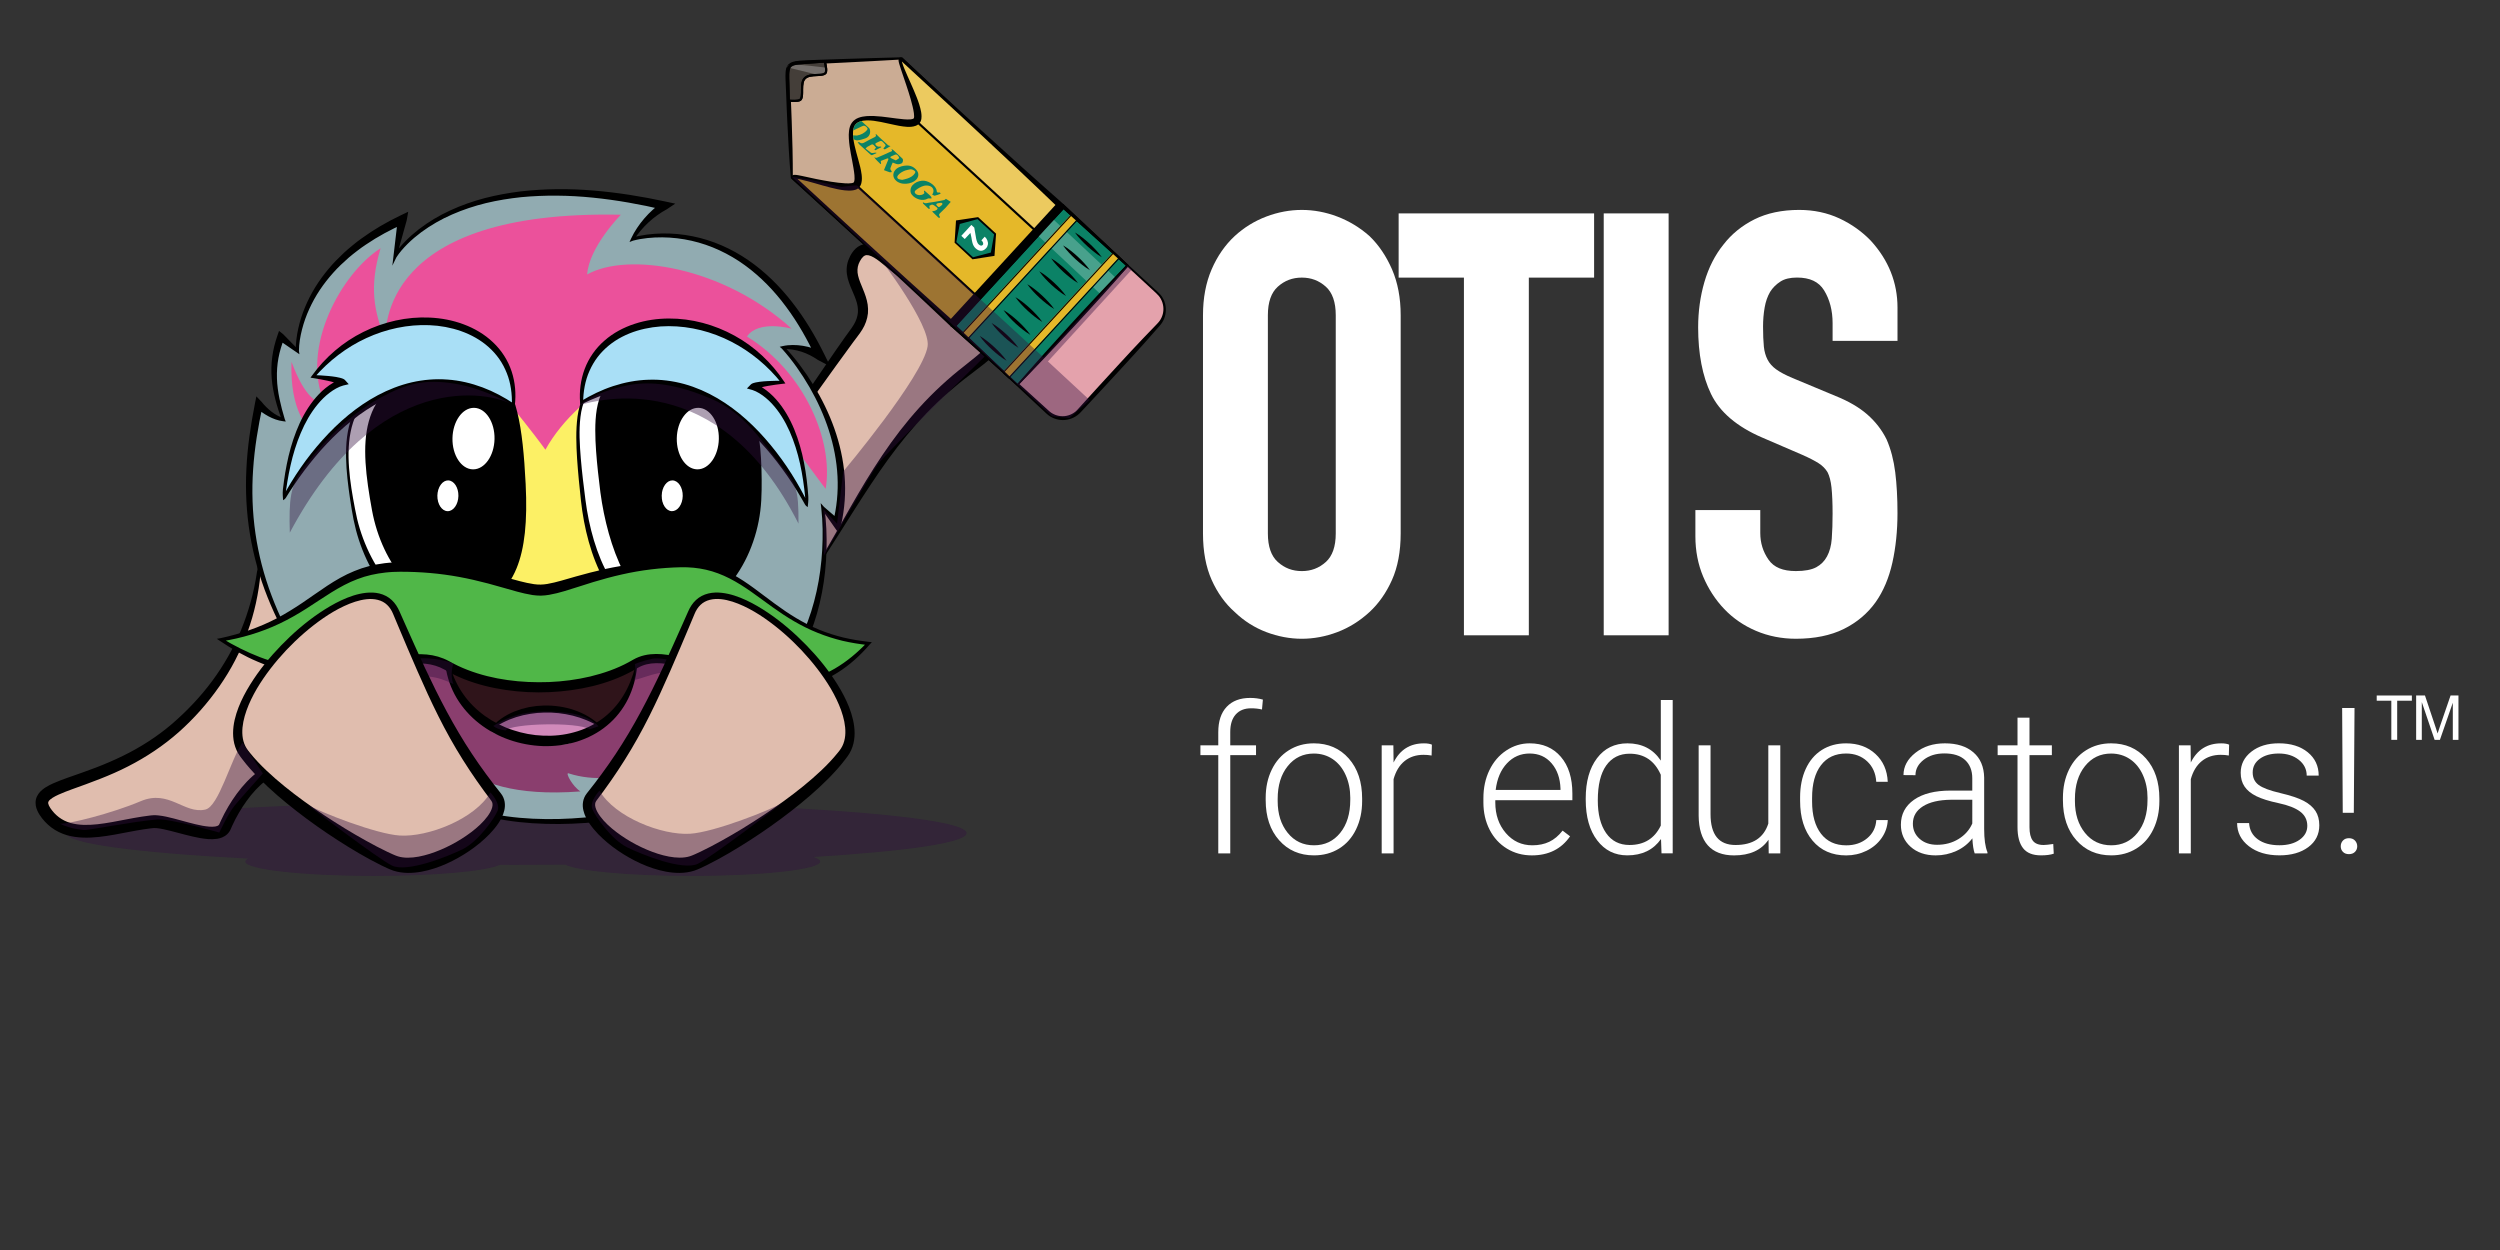 <?xml version="1.0" encoding="utf-8"?>
<!-- Generator: Adobe Illustrator 25.4.1, SVG Export Plug-In . SVG Version: 6.00 Build 0)  -->
<svg version="1.1" id="Layer_1" xmlns="http://www.w3.org/2000/svg" xmlns:xlink="http://www.w3.org/1999/xlink" x="0px" y="0px"
	 viewBox="0 0 200 100" style="enable-background:new 0 0 200 100;" xml:space="preserve">
<rect x="0" y="0" width="200" height="100" fill="#333333" stroke="none"/>
<style type="text/css">
	.st0{fill:#FFFFFF;}
	.st1{opacity:0.4;}
	.st2{fill:#310E3F;}
	.st3{fill:#E0BDAE;}
	.st4{fill:#91ABB1;}
	.st5{fill:#8A3E6E;}
	.st6{fill:#FCF065;}
	.st7{fill:#EB519B;}
	.st8{fill:#A9DFF6;}
	.st9{fill:#2F141A;}
	.st10{fill:#D28ABB;}
	.st11{fill:#50B748;}
	.st12{fill:#CBAC94;}
	.st13{fill:#443E39;}
	.st14{fill:#E4A2AC;}
	.st15{fill:#E5B829;}
	.st16{opacity:0.25;}
	.st17{fill:#0B8266;}
</style>
<g>
	<path class="st0" d="M109.558,18.885l-0.011-0.01c-0.764-0.674-1.626-1.195-2.56-1.55c-1.871-0.708-3.814-0.708-5.684,0
		c-0.937,0.355-1.784,0.877-2.521,1.554c-0.769,0.71-1.392,1.608-1.851,2.669c-0.459,1.059-0.692,2.292-0.692,3.665V42.68
		c0,1.435,0.234,2.685,0.694,3.715c0.461,1.031,1.085,1.898,1.844,2.567c0.737,0.711,1.587,1.25,2.526,1.606
		c0.933,0.353,1.89,0.533,2.842,0.533s1.908-0.179,2.843-0.533c0.937-0.355,1.8-0.894,2.566-1.6c0.74-0.68,1.347-1.545,1.806-2.573
		c0.46-1.03,0.694-2.28,0.694-3.715V25.213c0-1.372-0.233-2.605-0.692-3.665C110.902,20.491,110.296,19.595,109.558,18.885z
		 M106.86,25.214V42.68c0,1.041-0.268,1.807-0.795,2.28c-0.545,0.489-1.173,0.727-1.92,0.727s-1.375-0.238-1.92-0.728
		c-0.528-0.471-0.795-1.238-0.795-2.279V25.214c0-1.041,0.268-1.807,0.795-2.279c0.546-0.489,1.173-0.727,1.92-0.727
		s1.374,0.238,1.92,0.726C106.593,23.408,106.86,24.175,106.86,25.214z"/>
	<polygon class="st0" points="111.891,22.209 117.114,22.209 117.114,50.824 122.306,50.824 122.306,22.209 127.528,22.209 
		127.528,17.072 111.891,17.072 	"/>
	<rect x="128.298" y="17.072" class="st0" width="5.191" height="33.752"/>
	<path class="st0" d="M147.155,17.475c-0.971-0.452-2.053-0.682-3.219-0.682c-1.373,0-2.579,0.254-3.582,0.756
		c-1.002,0.502-1.837,1.183-2.479,2.018c-0.676,0.836-1.188,1.845-1.523,2.997c-0.332,1.139-0.5,2.359-0.5,3.625
		c0,2.116,0.346,3.909,1.029,5.327c0.697,1.447,2.073,2.62,4.087,3.485l3.228,1.392c0.543,0.24,0.982,0.467,1.305,0.673
		c0.295,0.188,0.533,0.433,0.7,0.706c0.156,0.302,0.264,0.715,0.319,1.227c0.057,0.545,0.087,1.253,0.087,2.102
		c0,0.726-0.022,1.397-0.066,1.996c-0.041,0.552-0.169,1.03-0.381,1.419c-0.205,0.378-0.486,0.661-0.858,0.863
		c-0.379,0.204-0.927,0.307-1.632,0.307c-1.043,0-1.755-0.295-2.179-0.901c-0.451-0.645-0.669-1.349-0.669-2.152v-1.826h-5.191
		v2.104c0,1.156,0.21,2.24,0.624,3.221c0.413,0.978,0.978,1.849,1.681,2.587c0.709,0.745,1.566,1.334,2.547,1.751
		c0.981,0.418,2.054,0.631,3.187,0.631c1.49,0,2.777-0.262,3.824-0.778c1.049-0.519,1.91-1.242,2.56-2.153
		c0.613-0.867,1.062-1.932,1.338-3.164c0.27-1.214,0.407-2.544,0.407-3.953c0-1.207-0.06-2.307-0.18-3.271
		c-0.123-0.974-0.353-1.857-0.697-2.639c-0.372-0.749-0.891-1.417-1.541-1.986c-0.645-0.564-1.496-1.06-2.526-1.474l-3.452-1.44
		c-0.562-0.236-1.008-0.473-1.325-0.705c-0.295-0.215-0.522-0.473-0.673-0.764c-0.157-0.303-0.256-0.652-0.296-1.041
		c-0.042-0.422-0.065-0.958-0.065-1.592c0-0.536,0.042-1.057,0.129-1.546c0.081-0.469,0.23-0.892,0.437-1.246
		c0.211-0.333,0.482-0.603,0.829-0.827c0.325-0.211,0.77-0.317,1.32-0.317c1.035,0,1.744,0.335,2.168,1.024
		c0.451,0.731,0.681,1.617,0.681,2.632v1.407h5.192v-2.662c0-1.997-0.715-3.794-2.13-5.343
		C148.964,18.527,148.118,17.925,147.155,17.475z"/>
	<path class="st0" d="M98.137,56.543c-0.451,0.475-0.675,1.153-0.675,2.037v1.047h-1.429v0.783h1.429v7.86h0.959v-7.86h2.061v-0.783
		H98.42v-1.074c0-0.603,0.147-1.07,0.439-1.397c0.292-0.328,0.702-0.492,1.23-0.492c0.314,0,0.604,0.032,0.87,0.096l0.072-0.792
		c-0.315-0.089-0.653-0.134-1.014-0.134C99.213,55.833,98.587,56.069,98.137,56.543z"/>
	<path class="st0" d="M105.105,59.467c-0.746,0-1.413,0.185-2.001,0.555c-0.589,0.37-1.043,0.887-1.366,1.554
		c-0.323,0.665-0.483,1.414-0.483,2.245v0.191c0,1.332,0.359,2.4,1.075,3.207c0.716,0.807,1.647,1.211,2.792,1.211
		c0.751,0,1.419-0.181,2.005-0.543c0.586-0.362,1.04-0.877,1.362-1.546c0.322-0.668,0.482-1.421,0.482-2.256v-0.2
		c0-1.331-0.357-2.4-1.07-3.207C107.188,59.871,106.255,59.467,105.105,59.467z M108.021,64.005c0,1.086-0.268,1.961-0.803,2.624
		c-0.535,0.663-1.234,0.995-2.097,0.995c-0.869,0-1.57-0.332-2.104-0.995s-0.803-1.511-0.803-2.544V63.91
		c0-1.081,0.269-1.955,0.807-2.624c0.538-0.669,1.233-1.002,2.085-1.002c0.569,0,1.075,0.15,1.518,0.451
		c0.442,0.301,0.786,0.726,1.031,1.274c0.245,0.548,0.367,1.153,0.367,1.813L108.021,64.005L108.021,64.005z"/>
	<path class="st0" d="M111.486,61.001l-0.016-1.373h-0.935v8.642h0.951v-5.935c0.175-0.634,0.47-1.117,0.882-1.45
		c0.413-0.333,0.917-0.499,1.514-0.499c0.229,0,0.444,0.019,0.646,0.056l0.024-0.87c-0.154-0.069-0.365-0.103-0.631-0.103
		C112.803,59.467,111.992,59.978,111.486,61.001z"/>
	<path class="st0" d="M122.37,59.467c-0.67,0-1.294,0.19-1.869,0.572c-0.575,0.381-1.024,0.904-1.346,1.57s-0.483,1.414-0.483,2.245
		v0.343c0,0.804,0.165,1.529,0.495,2.177c0.331,0.648,0.793,1.151,1.386,1.514c0.594,0.362,1.258,0.543,1.994,0.543
		c1.337,0,2.356-0.509,3.059-1.526l-0.598-0.456c-0.319,0.41-0.675,0.708-1.067,0.895c-0.392,0.186-0.843,0.28-1.353,0.28
		c-0.853,0-1.559-0.326-2.121-0.978c-0.562-0.652-0.843-1.469-0.843-2.448v-0.184h6.166v-0.535c0-1.24-0.307-2.22-0.923-2.936
		C124.252,59.825,123.419,59.467,122.37,59.467z M124.838,63.197h-5.184c0.107-0.889,0.405-1.598,0.899-2.125
		c0.492-0.527,1.099-0.791,1.817-0.791c0.725,0,1.31,0.261,1.758,0.783c0.447,0.522,0.685,1.198,0.711,2.03v0.104L124.838,63.197z"
		/>
	<path class="st0" d="M132.865,60.849c-0.612-0.921-1.501-1.382-2.667-1.382c-1.028,0-1.842,0.398-2.441,1.194
		c-0.599,0.797-0.899,1.866-0.899,3.207v0.112c0,1.364,0.305,2.446,0.915,3.247c0.609,0.802,1.413,1.202,2.408,1.202
		c1.187,0,2.088-0.437,2.7-1.31l0.04,1.15h0.895V56.001h-0.951V60.849L132.865,60.849L132.865,60.849z M132.865,66.041
		c-0.495,1.038-1.331,1.558-2.509,1.558c-0.803,0-1.427-0.319-1.869-0.955c-0.442-0.636-0.663-1.505-0.663-2.608
		c0-1.23,0.223-2.161,0.67-2.793c0.447-0.631,1.074-0.947,1.877-0.947c1.167,0,1.997,0.562,2.492,1.686v4.058h0.001V66.041z"/>
	<path class="st0" d="M141.467,65.882c-0.367,1.145-1.243,1.718-2.627,1.718c-1.332,0-1.997-0.823-1.997-2.468v-5.503h-0.951v5.624
		c0.011,1.049,0.256,1.842,0.734,2.376c0.48,0.536,1.179,0.803,2.1,0.803c1.262,0,2.181-0.418,2.755-1.255l0.016,1.094h0.927v-8.645
		h-0.959v6.255L141.467,65.882L141.467,65.882z"/>
	<path class="st0" d="M145.679,61.216c0.477-0.623,1.146-0.935,2.009-0.935c0.676,0,1.237,0.208,1.682,0.623
		c0.445,0.415,0.689,0.961,0.731,1.638h0.919c-0.042-0.921-0.372-1.664-0.986-2.228c-0.615-0.564-1.397-0.846-2.345-0.846
		c-0.745,0-1.397,0.179-1.953,0.535c-0.557,0.357-0.983,0.863-1.281,1.518c-0.298,0.655-0.447,1.409-0.447,2.261v0.288
		c0,1.332,0.331,2.391,0.995,3.179c0.663,0.788,1.561,1.183,2.696,1.183c0.575,0,1.114-0.123,1.618-0.368
		c0.504-0.245,0.906-0.584,1.211-1.018c0.304-0.434,0.469-0.915,0.495-1.442h-0.919c-0.037,0.597-0.281,1.083-0.731,1.458
		c-0.45,0.375-1.007,0.564-1.674,0.564c-0.868,0-1.54-0.309-2.017-0.927c-0.476-0.618-0.715-1.478-0.715-2.58v-0.28
		C144.964,62.713,145.203,61.839,145.679,61.216z"/>
	<path class="st0" d="M158.733,62.207c-0.016-0.863-0.302-1.535-0.859-2.017c-0.557-0.482-1.316-0.723-2.281-0.723
		c-0.932,0-1.717,0.251-2.356,0.755c-0.639,0.503-0.958,1.099-0.958,1.785l0.958,0.008c0-0.479,0.219-0.889,0.656-1.23
		c0.436-0.341,0.988-0.511,1.654-0.511c0.73,0,1.284,0.177,1.665,0.531c0.38,0.354,0.57,0.84,0.57,1.458v0.983h-1.734
		c-1.25,0-2.227,0.245-2.927,0.735c-0.7,0.49-1.05,1.156-1.05,1.997c0,0.708,0.256,1.294,0.771,1.758
		c0.514,0.462,1.186,0.695,2.017,0.695c0.58,0,1.131-0.119,1.65-0.356c0.52-0.237,0.947-0.574,1.281-1.01
		c0.026,0.533,0.088,0.935,0.184,1.207h1.022v-0.096c-0.175-0.415-0.263-1.041-0.263-1.877v-4.092h0V62.207z M157.783,65.882
		c-0.229,0.516-0.595,0.93-1.099,1.238c-0.503,0.309-1.075,0.463-1.714,0.463c-0.575,0-1.042-0.16-1.402-0.479
		c-0.359-0.319-0.538-0.721-0.538-1.207c0-0.592,0.269-1.055,0.807-1.394c0.538-0.338,1.283-0.512,2.237-0.523h1.71L157.783,65.882
		L157.783,65.882z"/>
	<path class="st0" d="M163.486,67.599c-0.405,0-0.694-0.118-0.867-0.353c-0.174-0.235-0.26-0.592-0.26-1.072v-5.766h1.79v-0.783
		h-1.79v-2.213h-0.958v2.213h-1.589v0.783h1.589v5.767c0,0.74,0.149,1.301,0.447,1.682c0.297,0.381,0.774,0.572,1.429,0.572
		c0.431,0,0.772-0.046,1.023-0.134l-0.04-0.776C163.903,67.572,163.645,67.599,163.486,67.599z"/>
	<path class="st0" d="M168.884,59.467c-0.746,0-1.413,0.185-2.001,0.555c-0.589,0.37-1.043,0.887-1.366,1.554
		c-0.323,0.665-0.483,1.414-0.483,2.245v0.191c0,1.332,0.359,2.4,1.075,3.207c0.716,0.807,1.647,1.211,2.792,1.211
		c0.751,0,1.419-0.181,2.005-0.543c0.586-0.362,1.04-0.877,1.362-1.546c0.322-0.668,0.482-1.421,0.482-2.256v-0.2
		c0-1.331-0.357-2.4-1.07-3.207C170.967,59.871,170.033,59.467,168.884,59.467z M171.8,64.005c0,1.086-0.268,1.961-0.802,2.624
		c-0.535,0.663-1.234,0.995-2.097,0.995c-0.869,0-1.57-0.332-2.104-0.995s-0.803-1.511-0.803-2.544V63.91
		c0-1.081,0.269-1.955,0.807-2.624c0.538-0.669,1.233-1.002,2.085-1.002c0.569,0,1.075,0.15,1.518,0.451
		c0.442,0.301,0.786,0.726,1.031,1.274c0.245,0.548,0.367,1.153,0.367,1.813L171.8,64.005L171.8,64.005z"/>
	<path class="st0" d="M175.264,61.001l-0.016-1.373h-0.935v8.642h0.951v-5.935c0.175-0.634,0.47-1.117,0.882-1.45
		c0.413-0.333,0.917-0.499,1.514-0.499c0.229,0,0.444,0.019,0.646,0.056l0.024-0.87c-0.154-0.069-0.365-0.103-0.631-0.103
		C176.582,59.467,175.77,59.978,175.264,61.001z"/>
	<path class="st0" d="M184.309,64.076c-0.418-0.223-1.046-0.434-1.885-0.631c-0.839-0.196-1.417-0.414-1.734-0.651
		s-0.475-0.572-0.475-1.002c0-0.447,0.19-0.812,0.572-1.091c0.38-0.28,0.885-0.42,1.514-0.42c0.644,0,1.178,0.168,1.601,0.503
		c0.424,0.336,0.634,0.757,0.634,1.262h0.959c0-0.767-0.291-1.388-0.875-1.866c-0.583-0.476-1.356-0.715-2.32-0.715
		c-0.889,0-1.62,0.222-2.189,0.667c-0.569,0.445-0.855,1.007-0.855,1.689c0,0.431,0.102,0.799,0.308,1.102
		c0.205,0.304,0.519,0.561,0.942,0.771c0.424,0.211,1.019,0.397,1.786,0.559c0.767,0.163,1.341,0.388,1.722,0.675
		c0.38,0.288,0.57,0.668,0.57,1.142c0,0.447-0.205,0.818-0.615,1.11c-0.41,0.292-0.948,0.44-1.613,0.44
		c-0.714,0-1.288-0.155-1.722-0.468c-0.434-0.312-0.67-0.747-0.706-1.305h-0.959c0,0.746,0.313,1.362,0.94,1.849
		c0.626,0.487,1.442,0.732,2.448,0.732c0.947,0,1.716-0.219,2.304-0.656c0.588-0.437,0.883-1.019,0.883-1.749
		c0-0.447-0.101-0.828-0.303-1.142C185.037,64.568,184.727,64.299,184.309,64.076z"/>
	<path class="st0" d="M188.398,67.244c-0.119-0.126-0.281-0.189-0.484-0.189s-0.362,0.063-0.479,0.189
		c-0.118,0.126-0.176,0.28-0.176,0.461c0,0.178,0.058,0.326,0.176,0.446c0.117,0.121,0.276,0.181,0.479,0.181
		c0.203,0,0.364-0.06,0.484-0.181c0.119-0.121,0.18-0.269,0.18-0.446C188.577,67.525,188.517,67.371,188.398,67.244z"/>
	<polygon class="st0" points="188.305,65.026 188.362,56.639 187.372,56.639 187.42,65.026 	"/>
	<polygon class="st0" points="190.137,56.057 191.306,56.057 191.306,59.187 191.775,59.187 191.775,56.057 192.949,56.057 
		192.949,55.64 190.137,55.64 	"/>
	<path class="st0" d="M195.197,58.108c-0.085,0.25-0.148,0.439-0.189,0.569c-0.036-0.117-0.093-0.291-0.17-0.526l-0.84-2.512h-0.706
		v3.548h0.452v-3.02l1.026,3.02h0.424l1.031-2.969v2.969h0.452v-3.548h-0.631L195.197,58.108z"/>
	<g>
		<g class="st1">
			<path class="st2" d="M77.326,66.652c0-1.4-16.124-2.535-36.014-2.535S5.298,65.252,5.298,66.652c0,0.834,5.721,1.574,14.55,2.036
				c-0.146,0.077-0.225,0.157-0.225,0.239c0,0.634,4.618,1.147,10.315,1.147c4.896,0,8.991-0.379,10.048-0.888
				c0.441,0.001,0.882,0.002,1.327,0.002c1.322,0,2.628-0.005,3.914-0.015c1.012,0.515,5.137,0.901,10.074,0.901
				c5.697,0,10.315-0.514,10.315-1.147c0-0.129-0.195-0.253-0.549-0.369C72.582,68.093,77.326,67.412,77.326,66.652z"/>
		</g>
		<g>
			<path class="st3" d="M70.173,20.346c0.608,0.264,1.165,0.714,1.827,0.739c0.073,0.003,0.143,0.003,0.211,0.001
				c1.623-0.04,1.535-1.325,2.409-2.333c0.292-0.338,0.679-0.582,1.081-0.777c2.896-1.402,7.578,0.177,7.3,3.862
				c-0.092,1.22-0.629,2.363-1.257,3.412c-1.664,2.775-4.47,3.928-6.535,6.288c-0.488,0.558-1.041,1.054-1.594,1.546
				c-0.58,0.515-0.931,0.98-1.351,1.63c-1.024,1.59-2.23,3.091-3.274,4.685c-0.961,1.468-1.887,2.959-2.776,4.472
				c-0.356,0.607-1.2,2.653-2.188,2.364c-1.105-0.322-0.692-3.535-1.156-4.382c-0.846-1.546-1.575-2.39-1.392-4.288
				c0.101-1.048,0.586-1.897,1.217-2.699c0.398-0.507,0.722-1.096,1.077-1.633c0.202-0.307,0.969-1.118,0.969-1.471
				C65.243,31,65.7,30.16,66.308,29.48c0.734-0.82,1.357-1.751,1.974-2.671c0.303-0.452,0.598-0.93,0.682-1.467
				c0.12-0.766-0.247-1.34-0.427-2.046C68.226,22.075,68.135,19.46,70.173,20.346z"/>
		</g>
		<g>
			<path d="M64.423,46.813c0.42-0.686,0.828-1.379,1.231-2.074c0.407-0.693,0.806-1.39,1.203-2.09
				c0.796-1.397,1.578-2.804,2.417-4.183c0.842-1.376,1.734-2.73,2.728-4.014c0.995-1.283,2.09-2.496,3.288-3.602
				c0.598-0.555,1.22-1.082,1.865-1.582c0.628-0.492,1.239-0.993,1.819-1.527c0.579-0.533,1.126-1.096,1.613-1.698
				c0.249-0.297,0.468-0.611,0.677-0.929c0.199-0.323,0.384-0.652,0.528-0.994c0.289-0.684,0.444-1.406,0.404-2.133
				c-0.033-0.728-0.244-1.451-0.53-2.165c-0.143-0.357-0.307-0.712-0.479-1.067c-0.173-0.355-0.353-0.719-0.533-1.07
				c-0.18-0.353-0.364-0.698-0.562-1.017c-0.198-0.318-0.414-0.611-0.652-0.81c-0.239-0.201-0.484-0.299-0.789-0.309
				c-0.304-0.01-0.652,0.064-1,0.177c-0.088,0.03-0.175,0.058-0.263,0.093l-0.131,0.05c-0.039,0.017-0.079,0.032-0.117,0.05
				c-0.153,0.07-0.295,0.152-0.424,0.249c-0.258,0.193-0.467,0.449-0.641,0.756c-0.345,0.618-0.557,1.382-0.758,2.144
				c-0.053,0.201-0.091,0.358-0.121,0.543c-0.029,0.181-0.049,0.367-0.065,0.56c-0.036,0.387-0.034,0.787-0.125,1.257
				c-0.05,0.232-0.126,0.508-0.345,0.766c-0.109,0.126-0.252,0.232-0.4,0.3c-0.148,0.067-0.295,0.103-0.431,0.119
				c-0.273,0.032-0.511,0.006-0.736-0.03c-0.112-0.019-0.222-0.041-0.328-0.067l-0.16-0.041c-0.068-0.019-0.133-0.04-0.193-0.065
				c-0.242-0.097-0.437-0.222-0.618-0.348c-0.181-0.126-0.346-0.259-0.506-0.389c-0.319-0.262-0.617-0.526-0.918-0.757
				c-0.296-0.228-0.615-0.434-0.874-0.491c-0.129-0.028-0.22-0.02-0.306,0.019c-0.087,0.038-0.185,0.126-0.275,0.25
				c-0.09,0.124-0.168,0.28-0.227,0.424c-0.054,0.148-0.084,0.298-0.091,0.453c-0.018,0.31,0.079,0.649,0.213,1.003
				c0.135,0.356,0.31,0.728,0.445,1.142c0.066,0.208,0.125,0.425,0.158,0.653c0.032,0.228,0.04,0.464,0.02,0.699
				c-0.049,0.471-0.218,0.918-0.452,1.296c-0.059,0.095-0.117,0.19-0.183,0.277c-0.065,0.09-0.129,0.178-0.187,0.254
				c-0.119,0.159-0.24,0.314-0.358,0.477c-0.949,1.288-1.885,2.598-2.821,3.904l-2.815,3.92c-0.471,0.652-0.946,1.303-1.431,1.946
				c-0.487,0.644-0.966,1.288-1.492,1.912L59.4,38.81c0.49-0.623,0.949-1.285,1.411-1.941l1.371-1.981l2.717-3.984
				c0.907-1.329,1.802-2.663,2.738-3.981c0.116-0.165,0.239-0.329,0.358-0.494c0.064-0.085,0.116-0.16,0.167-0.235
				c0.055-0.074,0.1-0.152,0.146-0.229c0.184-0.309,0.295-0.636,0.325-0.966c0.024-0.331-0.037-0.67-0.16-1.018
				c-0.119-0.348-0.292-0.704-0.45-1.096c-0.153-0.391-0.305-0.839-0.291-1.338c0.006-0.246,0.052-0.495,0.134-0.726
				c0.089-0.23,0.189-0.437,0.333-0.641c0.143-0.201,0.338-0.409,0.617-0.542c0.138-0.066,0.292-0.107,0.444-0.119
				c0.151-0.012,0.297,0.002,0.43,0.03c0.267,0.058,0.487,0.165,0.686,0.277c0.199,0.114,0.378,0.239,0.547,0.367
				c0.339,0.255,0.646,0.522,0.951,0.767c0.3,0.242,0.614,0.478,0.884,0.583c0.033,0.013,0.064,0.023,0.093,0.03l0.132,0.031
				c0.09,0.02,0.177,0.036,0.264,0.049c0.172,0.026,0.338,0.034,0.465,0.016c0.064-0.008,0.112-0.025,0.148-0.042
				c0.035-0.018,0.055-0.035,0.077-0.061c0.044-0.049,0.094-0.171,0.122-0.331c0.058-0.321,0.064-0.73,0.096-1.143
				c0.016-0.208,0.036-0.422,0.069-0.638c0.031-0.213,0.086-0.447,0.135-0.635c0.1-0.396,0.206-0.793,0.336-1.193
				c0.131-0.4,0.285-0.804,0.504-1.2c0.219-0.394,0.52-0.78,0.906-1.072c0.191-0.146,0.399-0.267,0.611-0.366
				c0.053-0.025,0.107-0.047,0.16-0.07l0.15-0.059c0.099-0.04,0.203-0.075,0.304-0.111c0.413-0.136,0.861-0.25,1.363-0.233
				c0.249,0.008,0.511,0.057,0.757,0.155c0.246,0.096,0.468,0.238,0.656,0.398c0.378,0.322,0.634,0.693,0.861,1.055
				c0.225,0.365,0.418,0.73,0.603,1.094c0.186,0.366,0.362,0.722,0.54,1.09c0.177,0.368,0.35,0.744,0.506,1.133
				c0.313,0.775,0.552,1.621,0.583,2.504c0.039,0.884-0.165,1.771-0.511,2.561c-0.173,0.397-0.388,0.768-0.615,1.126
				c-0.237,0.35-0.482,0.694-0.754,1.01c-0.537,0.641-1.13,1.218-1.744,1.76c-0.615,0.542-1.26,1.046-1.909,1.532
				c-0.636,0.473-1.249,0.976-1.847,1.498c-2.396,2.085-4.369,4.621-6.133,7.293c-0.887,1.336-1.742,2.697-2.602,4.057
				c-0.43,0.68-0.863,1.358-1.303,2.032C65.338,45.488,64.885,46.154,64.423,46.813z"/>
		</g>
		<g>
			<path class="st3" d="M19.33,63.613c-0.316,0.501-0.58,1.035-0.891,1.533c-0.235,0.377-0.274,0.781-0.661,1.057
				c-0.745,0.533-1.171,0.356-2.013,0.174c-0.798-0.173-1.581-0.406-2.351-0.675c-0.796-0.278-1.671-0.008-2.488,0.112
				c-0.762,0.112-1.496,0.539-2.242,0.736c-1.134,0.3-2.29,0.168-3.388-0.209c-0.726-0.249-2.873-2.054-1.38-2.752
				c0.672-0.314,1.422-0.572,2.117-0.85c0.631-0.252,1.296-0.572,1.926-0.882c0.6-0.296,1.267-0.408,1.778-0.861
				c0.495-0.439,1.043-0.706,1.621-1.04c0.761-0.439,1.498-0.917,2.208-1.433c0.376-0.273,0.793-0.497,1.158-0.783
				c0.293-0.23,0.473-0.52,0.718-0.804c0.704-0.817,1.444-1.621,2.14-2.43c0.754-0.877,1.244-2.235,1.664-3.3
				c0.506-1.281,1.026-2.599,1.2-3.973c0.144-1.143,0.158-2.331,0.543-3.429c0.287-0.819,1.469-1.648,2.362-1.447
				c0.723,0.163,1.397,0.811,2.148,1.043c1.847,0.57,2.538,2.071,2.741,3.867c0.23,2.032-0.81,3.527-1.727,5.248
				c-1.19,2.232-1.8,4.742-3.135,6.9c-0.528,0.853-1.188,1.637-1.996,2.237C20.568,62.255,19.888,62.728,19.33,63.613z"/>
		</g>
		<g>
			<path d="M20.69,41.061c0.123,0.791,0.207,1.591,0.231,2.395c0.021,0.803-0.004,1.61-0.079,2.412
				c-0.148,1.606-0.491,3.202-1.053,4.727c-0.278,0.763-0.605,1.509-0.978,2.232c-0.374,0.723-0.801,1.419-1.266,2.088
				c-0.932,1.337-2.018,2.566-3.24,3.652c-1.227,1.086-2.604,2.002-4.059,2.744c-1.453,0.748-2.999,1.298-4.494,1.835
				c-0.371,0.137-0.739,0.275-1.078,0.43c-0.169,0.078-0.33,0.16-0.47,0.249c-0.136,0.088-0.254,0.186-0.302,0.262
				c-0.052,0.078-0.052,0.106-0.044,0.195c0.018,0.09,0.074,0.223,0.164,0.357c0.086,0.137,0.205,0.272,0.316,0.401
				c0.119,0.123,0.242,0.24,0.378,0.341c0.269,0.202,0.574,0.353,0.905,0.451c0.333,0.097,0.689,0.144,1.056,0.158
				c0.735,0.025,1.505-0.085,2.278-0.221c0.776-0.137,1.561-0.307,2.372-0.434c0.203-0.032,0.407-0.061,0.613-0.085
				c0.105-0.011,0.196-0.027,0.342-0.032c0.13-0.004,0.249,0.003,0.365,0.013c0.457,0.047,0.858,0.146,1.255,0.248
				c0.788,0.205,1.548,0.442,2.29,0.579c0.365,0.066,0.74,0.107,1.024,0.064c0.141-0.021,0.235-0.067,0.275-0.107
				c0.022-0.022,0.037-0.038,0.055-0.081c0.042-0.097,0.084-0.194,0.129-0.288c0.354-0.758,0.774-1.474,1.268-2.149
				c0.497-0.67,1.069-1.304,1.775-1.818c0.353-0.254,0.746-0.473,1.174-0.627c0.432-0.147,0.896-0.227,1.368-0.191
				c0.244,0.017,0.485,0.073,0.705,0.153c0.219,0.078,0.423,0.184,0.58,0.255c0.073,0.035,0.148,0.055,0.126,0.049
				c-0.005,0.001-0.049,0.003-0.076,0.019c-0.03,0.019-0.036,0.025-0.032,0.023c0.011-0.008,0.046-0.073,0.072-0.141
				c0.029-0.069,0.054-0.155,0.079-0.24c0.048-0.17,0.09-0.369,0.124-0.543c0.015-0.071,0.018-0.133,0.016-0.162
				c-0.006-0.032,0.004-0.001,0.022,0.009c0.016,0.008-0.013-0.014-0.076-0.025c-0.061-0.013-0.146-0.019-0.241-0.024
				c-0.095-0.005-0.2-0.007-0.319-0.018c-0.119-0.013-0.256-0.026-0.427-0.102c-0.084-0.039-0.178-0.1-0.255-0.188
				c-0.077-0.088-0.129-0.195-0.154-0.29c-0.049-0.194-0.029-0.342-0.008-0.471c0.024-0.128,0.061-0.245,0.093-0.337l0.097-0.294
				c0.062-0.199,0.136-0.384,0.205-0.575c0.069-0.191,0.14-0.38,0.214-0.567c0.587-1.5,1.214-2.973,1.85-4.446
				c0.637-1.471,1.288-2.935,1.951-4.393c0.33-0.73,0.669-1.457,1.014-2.18c0.348-0.723,0.691-1.445,1.074-2.16l0.343,0.179
				c-0.694,1.427-1.309,2.91-1.944,4.374c-0.628,1.47-1.243,2.947-1.845,4.427c-0.6,1.481-1.192,2.967-1.737,4.461
				c-0.07,0.186-0.137,0.373-0.201,0.559c-0.064,0.187-0.135,0.374-0.189,0.559l-0.087,0.278c-0.032,0.098-0.051,0.173-0.061,0.242
				c-0.011,0.066-0.004,0.124,0,0.124c0.001,0.001-0.004-0.016-0.014-0.028c-0.011-0.013-0.019-0.018-0.012-0.016
				c0.013,0.006,0.078,0.019,0.158,0.022c0.08,0.004,0.175,0.004,0.28,0.004c0.106,0.001,0.221,0.004,0.357,0.023
				c0.133,0.022,0.303,0.059,0.476,0.194c0.085,0.066,0.159,0.158,0.207,0.253c0.049,0.095,0.075,0.189,0.089,0.274
				c0.025,0.17,0.012,0.309-0.006,0.435c-0.039,0.22-0.078,0.413-0.135,0.629c-0.029,0.107-0.059,0.214-0.105,0.331
				c-0.047,0.117-0.094,0.238-0.21,0.385c-0.063,0.073-0.138,0.153-0.261,0.213c-0.116,0.059-0.261,0.084-0.366,0.076
				c-0.223-0.016-0.336-0.078-0.446-0.12c-0.208-0.093-0.362-0.169-0.521-0.223c-0.157-0.054-0.309-0.086-0.466-0.095
				c-0.328-0.02-0.667,0.04-0.99,0.154c-0.324,0.122-0.636,0.297-0.93,0.514c-0.586,0.436-1.097,1.007-1.544,1.626
				c-0.447,0.62-0.838,1.293-1.156,1.986c-0.04,0.087-0.077,0.174-0.114,0.261c-0.057,0.142-0.157,0.296-0.279,0.412
				c-0.251,0.241-0.552,0.335-0.803,0.377c-0.511,0.076-0.943,0.012-1.363-0.056c-0.834-0.148-1.606-0.386-2.369-0.576
				c-0.378-0.093-0.757-0.184-1.098-0.218c-0.084-0.008-0.165-0.012-0.235-0.01c-0.054,0-0.16,0.015-0.255,0.025
				c-0.191,0.022-0.383,0.049-0.576,0.079c-0.771,0.119-1.551,0.287-2.352,0.428c-0.8,0.138-1.626,0.262-2.492,0.233
				c-0.432-0.016-0.875-0.073-1.311-0.2c-0.435-0.129-0.86-0.338-1.23-0.617c-0.186-0.138-0.354-0.297-0.512-0.463
				c-0.076-0.085-0.148-0.172-0.221-0.26c-0.069-0.09-0.136-0.184-0.201-0.283c-0.127-0.201-0.25-0.435-0.306-0.739
				c-0.024-0.154-0.025-0.326,0.013-0.495c0.037-0.17,0.116-0.324,0.205-0.448c0.182-0.254,0.393-0.4,0.591-0.529
				c0.2-0.124,0.397-0.221,0.592-0.309c0.391-0.174,0.774-0.313,1.155-0.45c0.762-0.27,1.511-0.523,2.248-0.807
				c0.737-0.283,1.457-0.593,2.162-0.937c1.408-0.687,2.732-1.534,3.922-2.549c1.187-1.022,2.278-2.168,3.214-3.429
				c0.937-1.262,1.721-2.639,2.323-4.097c0.598-1.459,1.028-2.995,1.26-4.567C20.781,44.261,20.822,42.657,20.69,41.061z"/>
		</g>
		<g>
			<g>
				<path class="st4" d="M23.815,53.098c0.264,1.345,6.328,11.535,13.178,12.815c-0.406-1.108-0.492-1.587-0.492-1.587
					s5.129,2.926,16.527,0.316c-0.793-0.281-1.54-0.779-1.54-0.779s7.752-2.145,10.402-7.446c3.067-6.14-7.781-3.533-7.781-3.533
					l-24.972-1.83L23.815,53.098z"/>
			</g>
			<g>
				<path d="M23.922,53.157c0.022,0,0.03-0.022,0.029-0.02l0.02,0.066c0.016,0.044,0.03,0.088,0.049,0.133
					c0.035,0.089,0.074,0.177,0.114,0.266c0.081,0.177,0.17,0.35,0.261,0.523c0.184,0.346,0.38,0.686,0.584,1.022
					c0.408,0.672,0.844,1.327,1.301,1.967c0.914,1.279,1.911,2.501,2.994,3.637c1.084,1.133,2.258,2.185,3.548,3.06
					c1.288,0.87,2.708,1.568,4.218,1.842l0,0l-0.297,0.35c-0.074-0.271-0.144-0.543-0.207-0.818
					c-0.032-0.137-0.061-0.275-0.088-0.413c-0.027-0.14-0.052-0.275-0.07-0.424v-0.001l-0.045-0.242l0.226,0.114
					c0.603,0.303,1.277,0.515,1.944,0.69c0.672,0.172,1.355,0.304,2.043,0.398c1.377,0.191,2.771,0.244,4.161,0.213
					c1.391-0.034,2.778-0.165,4.157-0.36c1.378-0.196,2.745-0.466,4.1-0.788l0,0l-0.03,0.531c-0.278-0.127-0.539-0.273-0.79-0.43
					c-0.251-0.158-0.491-0.324-0.726-0.507l0,0l-0.211-0.141l0.247-0.079c0.964-0.309,1.915-0.692,2.836-1.123
					c0.921-0.432,1.82-0.912,2.674-1.459c0.853-0.548,1.665-1.158,2.405-1.843c0.738-0.687,1.399-1.455,1.922-2.307
					c0.257-0.427,0.494-0.872,0.663-1.333c0.172-0.457,0.283-0.94,0.232-1.392c-0.026-0.225-0.097-0.437-0.212-0.624
					c-0.116-0.186-0.28-0.344-0.47-0.475c-0.381-0.261-0.858-0.406-1.341-0.497c-0.975-0.173-1.996-0.148-3.002-0.063
					c-1.007,0.092-2.018,0.251-3.002,0.473l-0.036,0.008l-0.033-0.003l-12.483-0.947l-12.481-0.985l0,0l0.053-0.008
					C27.43,51.841,25.683,52.5,23.922,53.157z M23.708,53.039c1.785-0.704,3.585-1.409,5.383-2.099l0.025-0.01l0.028,0.002l0,0
					l12.491,0.846l12.488,0.883l-0.069,0.006c1.016-0.231,2.032-0.393,3.066-0.49c1.031-0.089,2.079-0.121,3.127,0.061
					c0.52,0.097,1.05,0.249,1.52,0.567c0.232,0.159,0.447,0.362,0.603,0.61c0.155,0.249,0.249,0.534,0.282,0.817
					c0.063,0.572-0.071,1.115-0.256,1.613c-0.187,0.501-0.437,0.964-0.711,1.411c-0.555,0.892-1.249,1.686-2.015,2.39
					c-0.765,0.707-1.61,1.318-2.491,1.86c-0.882,0.541-1.801,1.019-2.747,1.43c-0.949,0.408-1.912,0.772-2.912,1.045l0.035-0.22l0,0
					c0.249,0.131,0.511,0.251,0.772,0.356c0.262,0.106,0.528,0.196,0.793,0.264l0.966,0.248l-0.997,0.283l0,0
					c-1.375,0.301-2.762,0.548-4.16,0.721c-1.397,0.172-2.805,0.279-4.213,0.288c-1.409,0.006-2.82-0.073-4.215-0.293
					c-0.697-0.109-1.388-0.255-2.069-0.443c-0.681-0.194-1.349-0.413-1.992-0.752l0.181-0.128l0,0
					c0.037,0.123,0.085,0.255,0.133,0.382c0.049,0.128,0.1,0.255,0.153,0.382c0.106,0.254,0.218,0.504,0.335,0.754l0.194,0.416
					l-0.491-0.066l0,0c-1.606-0.317-3.07-1.072-4.381-1.984c-1.313-0.92-2.489-2.008-3.57-3.173
					c-1.079-1.168-2.067-2.416-2.971-3.721c-0.451-0.653-0.882-1.32-1.284-2.005c-0.201-0.343-0.395-0.689-0.576-1.044
					c-0.09-0.177-0.178-0.357-0.259-0.54c-0.04-0.092-0.081-0.184-0.116-0.28c-0.018-0.047-0.035-0.097-0.052-0.146l-0.023-0.076
					C23.7,53.157,23.697,53.087,23.708,53.039z"/>
			</g>
		</g>
		<g>
			<path class="st5" d="M29.166,49.555c-2.043,3.38,1.626,9.924,5.856,11.487c-0.305-1.018,0.251-2.309,0.251-2.309
				s0.525,5.39,11.162,4.581c-0.651-0.414-1.233-1.54-0.954-1.448c4.15,1.354,8.753-1.315,8.274-1.63
				c-1.232-0.81,1.512-0.433,4.285-3.715c-3.654-1.448-2.757-7.052-2.757-7.052l-5.336-0.55l-16.309-0.095L29.166,49.555z"/>
		</g>
		<g>
			<g>
				<path class="st4" d="M23.887,52.364c-4.976-8.102-4.234-14.888-3.185-19.993c0,0,0.894,0.994,1.962,1.2
					c-0.598-1.847-1.197-3.994-0.199-6.612l1.326,1.114c0,0-0.315-6.52,8.392-10.51l-0.584,2.963c0,0,4.53-7.952,21.571-4.076
					c-1.791,1.098-2.566,2.68-2.566,2.68s9.15-2.906,15.003,9.347c-1.598-0.937-2.963-0.673-2.963-0.673s6.175,6.316,4.321,14.087
					l-1.139-1.262c0,0,1.127,7.314-2.895,12.905c0,0-3.892-3.853-9.851-3.811s-21-0.932-21.918-0.762
					C30.244,49.134,23.887,52.364,23.887,52.364z"/>
			</g>
			<g>
				<path d="M23.853,52.485c-0.266-0.374-0.545-0.815-0.741-1.177c-0.22-0.376-0.42-0.763-0.625-1.147
					c-0.396-0.776-0.758-1.57-1.082-2.381c-0.649-1.621-1.124-3.314-1.409-5.041c-0.284-1.727-0.374-3.487-0.285-5.236
					c0.084-1.75,0.343-3.486,0.679-5.195l0.118-0.6l0.43,0.451l0,0c0.101,0.131,0.232,0.276,0.362,0.404
					c0.131,0.13,0.271,0.253,0.417,0.367c0.292,0.227,0.617,0.414,0.971,0.52l-0.143,0.161l0,0
					c-0.376-1.063-0.714-2.166-0.807-3.322c-0.048-0.576-0.035-1.16,0.042-1.737c0.077-0.577,0.219-1.146,0.41-1.696l0.133-0.384
					l0.33,0.264l0,0l1.217,1.243l-0.206,0.102l0,0c-0.011-0.312,0.011-0.608,0.045-0.907c0.034-0.299,0.087-0.595,0.151-0.887
					c0.129-0.586,0.312-1.161,0.543-1.715c0.23-0.555,0.507-1.091,0.822-1.604c0.317-0.511,0.674-0.997,1.06-1.459
					c0.382-0.466,0.81-0.889,1.248-1.302c0.226-0.198,0.446-0.403,0.685-0.588l0.352-0.283l0.363-0.267
					c0.972-0.708,2.015-1.313,3.098-1.83l0.628-0.3l-0.125,0.697l0,0l-0.814,2.918l-0.23-0.087l0,0
					c0.265-0.433,0.584-0.8,0.924-1.155c0.342-0.351,0.711-0.673,1.097-0.974c0.776-0.595,1.621-1.1,2.509-1.506
					c0.887-0.409,1.812-0.733,2.756-0.983c0.945-0.245,1.907-0.416,2.874-0.538c1.937-0.219,3.895-0.23,5.833-0.068
					c1.939,0.16,3.863,0.471,5.762,0.881l0.775,0.167l-0.673,0.449h-0.001c-0.26,0.146-0.519,0.298-0.761,0.476
					c-0.247,0.173-0.479,0.367-0.702,0.573c-0.224,0.205-0.434,0.427-0.631,0.661c-0.196,0.232-0.383,0.482-0.536,0.737l-0.15-0.174
					h0.001c0.794-0.23,1.6-0.318,2.413-0.336c0.812-0.014,1.626,0.063,2.424,0.223c1.597,0.319,3.12,0.992,4.462,1.917
					c1.344,0.925,2.516,2.086,3.512,3.369c1.002,1.282,1.839,2.684,2.556,4.137l0.49,0.994l-1-0.526l0,0
					c-0.2-0.134-0.406-0.266-0.624-0.372c-0.216-0.114-0.444-0.201-0.677-0.281c-0.234-0.076-0.475-0.133-0.72-0.17
					c-0.242-0.037-0.499-0.054-0.735-0.037l0.066-0.21l0,0c0.894,0.938,1.656,1.976,2.334,3.072
					c0.674,1.098,1.245,2.263,1.678,3.483c0.432,1.22,0.721,2.498,0.822,3.798c0.105,1.3,0.009,2.619-0.276,3.899l0,0l-0.23,0.646
					l-0.348-0.498l-0.982-1.404l0,0l0.216-0.103c0.163,1.131,0.203,2.264,0.174,3.4c-0.035,1.135-0.149,2.269-0.364,3.389
					c-0.214,1.119-0.522,2.224-0.949,3.287c-0.418,1.067-0.97,2.084-1.622,3.033l0,0l-0.208,0.3l-0.272-0.261
					c-0.283-0.272-0.614-0.542-0.942-0.79c-0.332-0.25-0.675-0.487-1.027-0.708c-0.706-0.442-1.445-0.833-2.214-1.154
					c-0.766-0.326-1.563-0.58-2.374-0.771c-0.812-0.184-1.64-0.297-2.472-0.333c-0.208-0.008-0.415-0.009-0.625-0.013l-0.64-0.003
					l-1.277-0.02c-0.851-0.019-1.701-0.047-2.551-0.078c-1.699-0.062-3.397-0.141-5.094-0.223c-3.394-0.163-6.787-0.36-10.179-0.509
					c-0.424-0.018-0.848-0.032-1.27-0.043c-0.211-0.004-0.423-0.008-0.629-0.004c-0.108,0.004-0.193,0.001-0.281,0.027
					c-0.09,0.023-0.189,0.058-0.286,0.093c-0.781,0.297-1.553,0.661-2.321,1.016c-0.768,0.36-1.533,0.728-2.296,1.099l-1.146,0.564
					l-0.571,0.283l-0.285,0.142l-0.143,0.071l-0.071,0.035l-0.035,0.018l-0.02,0.01C23.928,52.484,23.885,52.49,23.853,52.485z
					 M23.921,52.244c-0.02-0.011-0.052-0.011-0.071-0.001l0.016-0.008l0.035-0.018l0.071-0.036l0.142-0.073l0.284-0.145l0.569-0.288
					l1.139-0.572c0.761-0.379,1.523-0.755,2.29-1.123c0.77-0.365,1.533-0.733,2.337-1.048c0.102-0.038,0.203-0.076,0.319-0.106
					c0.117-0.035,0.247-0.035,0.35-0.04c0.219-0.007,0.431-0.004,0.645-0.002c0.427,0.006,0.852,0.018,1.277,0.031
					c3.399,0.117,6.792,0.282,10.186,0.413c1.697,0.066,3.394,0.129,5.091,0.175c0.848,0.023,1.696,0.043,2.544,0.054l1.271,0.008
					l0.634-0.004c0.215,0.002,0.432,0.001,0.649,0.007c0.865,0.03,1.729,0.14,2.575,0.323c0.845,0.19,1.676,0.446,2.475,0.778
					c0.802,0.326,1.573,0.725,2.311,1.178c0.369,0.227,0.728,0.47,1.077,0.728c0.351,0.261,0.683,0.525,1.016,0.838l-0.48,0.04l0,0
					c0.648-0.889,1.207-1.85,1.64-2.87c0.442-1.016,0.773-2.083,1.013-3.17c0.242-1.088,0.385-2.198,0.451-3.315
					c0.061-1.114,0.052-2.243-0.075-3.347l-0.047-0.402l0.263,0.3l0,0l1.297,1.12l-0.578,0.148l0,0
					c0.303-1.205,0.43-2.458,0.364-3.706c-0.063-1.248-0.307-2.489-0.693-3.687c-0.387-1.198-0.914-2.353-1.546-3.45
					c-0.634-1.092-1.365-2.144-2.207-3.079l0,0l-0.178-0.154l0.244-0.056c0.275-0.063,0.536-0.082,0.807-0.085
					c0.269,0,0.54,0.02,0.807,0.064c0.266,0.047,0.534,0.105,0.793,0.194c0.261,0.082,0.513,0.191,0.762,0.309l0,0l-0.509,0.468
					c-0.664-1.434-1.445-2.817-2.385-4.082c-0.935-1.267-2.038-2.415-3.312-3.338c-1.272-0.923-2.72-1.607-4.258-1.955
					c-0.768-0.173-1.556-0.268-2.345-0.273c-0.786-0.004-1.588,0.066-2.339,0.265h-0.001l-0.279,0.108l0.129-0.282
					c0.137-0.3,0.297-0.572,0.475-0.84c0.178-0.266,0.371-0.524,0.583-0.768c0.211-0.244,0.435-0.478,0.678-0.694
					c0.239-0.221,0.499-0.418,0.766-0.61h0.001l0.102,0.617c-1.867-0.439-3.758-0.779-5.663-0.972
					c-1.905-0.195-3.827-0.218-5.731-0.039c-0.95,0.102-1.895,0.252-2.824,0.475c-0.927,0.227-1.836,0.528-2.71,0.911
					c-0.875,0.381-1.706,0.858-2.473,1.423c-0.381,0.285-0.746,0.592-1.084,0.927c-0.333,0.333-0.657,0.697-0.903,1.084l0,0
					l-0.319,0.661l0.088-0.747l0.354-3.009l0,0l0.502,0.396c-1.065,0.466-2.092,1.017-3.052,1.669l-0.359,0.246l-0.348,0.261
					c-0.235,0.17-0.453,0.361-0.678,0.544c-0.434,0.383-0.86,0.778-1.243,1.214c-0.386,0.432-0.745,0.889-1.067,1.371
					c-0.32,0.484-0.603,0.992-0.843,1.52c-0.242,0.528-0.436,1.077-0.58,1.64c-0.143,0.559-0.243,1.146-0.247,1.712l0,0l0.04,0.27
					l-0.244-0.168l-1.434-0.985l0,0l0.463-0.12c-0.203,0.506-0.362,1.029-0.462,1.565s-0.139,1.084-0.122,1.634
					c0.032,1.102,0.304,2.193,0.627,3.269l0,0l0.078,0.189l-0.22-0.028c-0.41-0.051-0.803-0.199-1.163-0.392
					c-0.18-0.098-0.355-0.206-0.522-0.325c-0.17-0.121-0.325-0.24-0.49-0.393l0,0l0.548-0.149c-0.365,1.686-0.649,3.385-0.763,5.098
					c-0.119,1.712-0.062,3.437,0.184,5.136c0.247,1.7,0.682,3.373,1.293,4.984c0.304,0.805,0.647,1.597,1.025,2.372
					c0.196,0.384,0.386,0.771,0.598,1.148c0.102,0.188,0.211,0.386,0.302,0.545C23.746,51.888,23.831,52.061,23.921,52.244z"/>
			</g>
		</g>
		<g>
			
				<ellipse transform="matrix(0.021 -1 1 0.021 2.274 82.78)" class="st6" cx="43.392" cy="40.229" rx="10.372" ry="5.342"/>
		</g>
		<g>
			<path class="st7" d="M36.627,28.615c-10.036-2.343-11.884,5.677-11.884,5.677s-1.571-1.322-1.424-5.353
				c1.096,2.95,2.041,3.264,2.714,3.452c0.261,0.072,0,0-0.107-0.248c-1.869-4.315,1.349-10.262,4.521-12.283
				c-0.937,3.138-0.504,5.025,0.333,7.235c0.166-0.658-0.507-10.319,18.891-9.916c0,0-2.542,2.564-2.699,4.779
				c3.231-1.818,10.855-0.652,16.365,4.34c0,0-2.662-0.744-3.58,0.627c4.595,2.813,6.946,8.335,6.297,12.18
				c-1.639-2.034-7.11-10.503-9.401-8.336c-3.196-3.611-10.307,0.318-13.021,5.208C43.632,35.975,38.644,29.086,36.627,28.615z"/>
		</g>
		<g>
			<g>
				<path class="st0" d="M40.409,38.953c0.151,5.271-0.523,9.743-4.739,10.322c-3.276,0.451-6.498-3.58-7.349-8.258
					c-0.95-5.224-1.284-9.735,4.661-11.291C38.927,28.172,40.208,31.923,40.409,38.953z"/>
			</g>
			<g>
				<path d="M40.607,38.948c0.039,1.11,0.045,2.223-0.025,3.339c-0.074,1.113-0.22,2.234-0.555,3.321
					c-0.17,0.542-0.388,1.075-0.685,1.572c-0.295,0.497-0.67,0.957-1.126,1.33c-0.454,0.375-0.985,0.654-1.541,0.835
					c-0.278,0.09-0.562,0.158-0.848,0.203c-0.288,0.049-0.592,0.069-0.889,0.052c-0.597-0.028-1.177-0.198-1.704-0.45
					c-0.529-0.251-1.008-0.586-1.438-0.966c-0.858-0.763-1.546-1.684-2.086-2.672c-0.542-0.988-0.952-2.042-1.236-3.123
					c-0.141-0.54-0.25-1.093-0.338-1.64c-0.09-0.547-0.173-1.095-0.244-1.646c-0.143-1.1-0.244-2.211-0.197-3.328
					c0.047-1.111,0.271-2.247,0.841-3.233c0.286-0.489,0.654-0.93,1.079-1.303c0.424-0.377,0.907-0.677,1.411-0.925
					c0.504-0.249,1.034-0.438,1.57-0.589c0.538-0.15,1.082-0.269,1.636-0.345c0.553-0.071,1.115-0.107,1.674-0.055
					c0.557,0.054,1.115,0.194,1.618,0.458c0.503,0.263,0.936,0.651,1.274,1.103c0.34,0.453,0.596,0.959,0.798,1.482
					c0.401,1.05,0.605,2.156,0.75,3.258C40.489,36.729,40.56,37.839,40.607,38.948z M40.21,38.959
					c-0.019-1.103-0.061-2.205-0.173-3.298c-0.115-1.091-0.289-2.184-0.654-3.214c-0.185-0.512-0.417-1.01-0.738-1.447
					c-0.318-0.437-0.723-0.811-1.199-1.068c-0.473-0.261-1.009-0.401-1.551-0.448c-0.543-0.049-1.093-0.016-1.634,0.07
					c-1.081,0.179-2.148,0.495-3.122,0.978c-0.486,0.245-0.942,0.545-1.351,0.899c-0.408,0.355-0.759,0.772-1.034,1.237
					c-0.557,0.93-0.798,2.026-0.854,3.117c-0.032,0.547-0.016,1.098,0.025,1.646c0.042,0.548,0.102,1.096,0.188,1.641
					c0.085,0.545,0.182,1.088,0.287,1.63c0.1,0.543,0.222,1.074,0.385,1.598c0.321,1.046,0.764,2.052,1.325,2.982
					c0.565,0.925,1.238,1.789,2.056,2.475c0.41,0.339,0.851,0.637,1.322,0.859c0.472,0.221,0.976,0.36,1.484,0.393
					c0.256,0.016,0.507,0.004,0.765-0.038c0.26-0.04,0.517-0.095,0.766-0.171c0.498-0.153,0.967-0.389,1.373-0.713
					c0.821-0.644,1.353-1.61,1.683-2.629c0.333-1.026,0.492-2.113,0.58-3.204C40.224,41.162,40.234,40.06,40.21,38.959z"/>
			</g>
		</g>
		<g>
			<path d="M41.948,38.719c0.266,5.3-0.584,9.309-4.807,9.827c-3.118,0.383-6.43-3.085-7.281-7.762
				c-0.95-5.224-1.284-9.735,4.661-11.291C40.465,27.937,41.563,31.058,41.948,38.719z"/>
			<path d="M36.657,48.679c-3.057,0-6.085-3.398-6.9-7.877c-0.966-5.312-1.277-9.836,4.737-11.411
				c2.331-0.61,3.939-0.511,5.062,0.311c1.767,1.294,2.265,4.407,2.497,9.011l0,0c0.152,3.021-0.079,5.166-0.728,6.751
				c-0.774,1.893-2.138,2.935-4.171,3.185C36.988,48.669,36.822,48.679,36.657,48.679z M37.109,29.208
				c-0.733,0-1.58,0.129-2.562,0.386c-5.841,1.529-5.532,5.964-4.585,11.172c0.84,4.615,4.055,8.057,7.165,7.677
				c3.577-0.439,5.031-3.436,4.715-9.718l0,0c-0.228-4.542-0.711-7.608-2.411-8.852C38.827,29.428,38.066,29.208,37.109,29.208z"/>
		</g>
		<g>
			<g>
				<path class="st0" d="M46.654,40.005c0.624,5.27,3.048,10,7.286,9.599c3.294-0.312,5.373-4.85,5.267-9.721
					c-0.11-5.078-0.978-9.771-7.124-9.925C45.937,29.806,45.697,31.94,46.654,40.005z"/>
			</g>
			<g>
				<path d="M46.834,39.983c0.142,1.098,0.361,2.185,0.678,3.241c0.318,1.054,0.732,2.082,1.289,3.019
					c0.556,0.933,1.265,1.784,2.156,2.361c0.887,0.579,1.958,0.823,3.007,0.703c0.512-0.055,1.007-0.231,1.453-0.497
					c0.447-0.266,0.843-0.622,1.195-1.022c0.699-0.806,1.201-1.789,1.564-2.814c0.362-1.029,0.586-2.109,0.698-3.2
					c0.058-0.545,0.088-1.095,0.089-1.644c-0.002-0.55-0.016-1.108-0.042-1.66c-0.057-1.105-0.168-2.208-0.422-3.276
					c-0.255-1.063-0.667-2.1-1.345-2.949c-0.337-0.424-0.741-0.793-1.193-1.093c-0.451-0.302-0.954-0.526-1.474-0.691
					c-0.521-0.165-1.065-0.265-1.612-0.324c-0.547-0.057-1.103-0.066-1.658-0.064c-0.554,0.005-1.108,0.034-1.652,0.114
					c-0.543,0.081-1.082,0.219-1.558,0.477c-0.478,0.254-0.874,0.643-1.124,1.122c-0.254,0.478-0.378,1.019-0.446,1.563
					c-0.131,1.094-0.064,2.209,0.026,3.315C46.556,37.771,46.693,38.878,46.834,39.983z M46.473,40.026
					c-0.119-1.111-0.233-2.222-0.307-3.34c-0.067-1.117-0.112-2.244,0.037-3.368c0.078-0.559,0.22-1.121,0.491-1.632
					c0.266-0.513,0.701-0.939,1.211-1.207c0.509-0.273,1.068-0.413,1.624-0.507c0.558-0.09,1.121-0.125,1.683-0.137
					c0.56-0.009,1.123-0.006,1.686,0.045c0.562,0.054,1.123,0.149,1.668,0.315c0.545,0.163,1.072,0.397,1.556,0.704
					c0.484,0.307,0.921,0.692,1.288,1.134c0.738,0.887,1.19,1.969,1.474,3.062c0.285,1.099,0.42,2.225,0.498,3.346
					c0.037,0.562,0.063,1.119,0.076,1.685c0.009,0.567-0.011,1.133-0.061,1.698c-0.105,1.129-0.326,2.251-0.695,3.332
					c-0.372,1.077-0.887,2.125-1.645,3.016c-0.379,0.444-0.824,0.842-1.338,1.145c-0.511,0.304-1.093,0.509-1.692,0.572
					c-0.586,0.062-1.185,0.032-1.761-0.109c-0.576-0.139-1.123-0.391-1.611-0.715c-0.98-0.656-1.717-1.585-2.28-2.574
					c-0.565-0.994-0.969-2.061-1.274-3.148C46.797,42.256,46.596,41.144,46.473,40.026z"/>
			</g>
		</g>
		<g>
			<g>
				<path d="M48.228,39.357c0.73,5.257,3.312,10.937,7.247,9.31c2.324-0.961,5.165-4.471,5.315-9.222
					c0.211-6.704-0.978-9.771-7.124-9.925S47.144,31.553,48.228,39.357z"/>
			</g>
			<g>
				<path d="M48.425,39.33c0.16,1.085,0.39,2.16,0.7,3.209c0.312,1.048,0.7,2.075,1.208,3.033c0.254,0.478,0.54,0.939,0.867,1.362
					c0.326,0.423,0.698,0.809,1.12,1.113c0.42,0.304,0.896,0.521,1.393,0.591c0.497,0.075,1.008-0.001,1.488-0.179
					c0.482-0.179,0.936-0.458,1.358-0.776c0.425-0.317,0.815-0.687,1.175-1.084c0.362-0.396,0.693-0.823,0.991-1.272
					c0.297-0.451,0.559-0.925,0.795-1.412c0.468-0.977,0.8-2.024,0.981-3.1c0.094-0.538,0.142-1.081,0.161-1.632
					c0.021-0.551,0.035-1.102,0.032-1.653c0-0.551-0.027-1.101-0.075-1.649c-0.05-0.547-0.119-1.094-0.243-1.627
					c-0.122-0.533-0.285-1.058-0.518-1.548c-0.234-0.49-0.535-0.946-0.913-1.329c-0.377-0.384-0.821-0.7-1.307-0.935
					c-0.486-0.237-1.006-0.404-1.536-0.527c-1.065-0.239-2.169-0.307-3.269-0.308c-0.55,0.003-1.101,0.025-1.642,0.107
					c-0.54,0.081-1.078,0.21-1.561,0.454c-0.483,0.241-0.897,0.609-1.169,1.071c-0.276,0.461-0.417,0.994-0.494,1.531
					c-0.076,0.538-0.09,1.087-0.078,1.635c0.013,0.548,0.054,1.096,0.107,1.645C48.103,37.145,48.26,38.238,48.425,39.33z
					 M48.031,39.384c-0.137-1.099-0.266-2.2-0.345-3.308c-0.039-0.554-0.066-1.11-0.064-1.668c0.002-0.557,0.029-1.118,0.122-1.672
					c0.094-0.552,0.255-1.106,0.553-1.595c0.297-0.49,0.748-0.877,1.258-1.122c0.511-0.244,1.06-0.384,1.611-0.466
					c0.552-0.081,1.108-0.117,1.664-0.132c1.108-0.022,2.23,0.012,3.327,0.251c0.547,0.117,1.088,0.29,1.595,0.543
					c0.507,0.25,0.978,0.583,1.37,0.995c0.393,0.411,0.701,0.895,0.936,1.407c0.235,0.512,0.397,1.052,0.515,1.597
					c0.237,1.093,0.311,2.206,0.345,3.315c0.018,0.555,0.019,1.11,0.012,1.664c-0.008,0.555-0.034,1.117-0.104,1.672
					c-0.138,1.113-0.43,2.209-0.872,3.248c-0.439,1.04-1.043,2.013-1.786,2.876c-0.754,0.846-1.653,1.609-2.769,2.022
					c-0.556,0.199-1.176,0.281-1.773,0.181c-0.599-0.095-1.154-0.365-1.621-0.714c-0.469-0.353-0.865-0.778-1.208-1.234
					c-0.343-0.456-0.636-0.943-0.894-1.445c-0.515-1.004-0.899-2.061-1.202-3.136C48.399,41.585,48.179,40.49,48.031,39.384z"/>
			</g>
		</g>
		<g>
			<g>
				<path class="st8" d="M22.682,39.903c2.044-3.664,8.907-13.248,18.386-7.49c0.551-7.54-10.457-9.315-16.016-2.287
					c2.124,0.201,2.347,0.457,2.347,0.457S23.49,31.444,22.682,39.903z"/>
			</g>
			<g>
				<g>
					<path d="M22.718,39.789c-0.001-0.031-0.012-0.061-0.025-0.08c-0.013-0.019-0.024-0.026-0.023-0.035
						c-0.003-0.002,0.02-0.041,0.032-0.064l0.042-0.078l0.172-0.31c0.115-0.206,0.237-0.408,0.36-0.61
						c0.247-0.403,0.504-0.799,0.774-1.188c0.535-0.78,1.125-1.522,1.758-2.229c1.263-1.411,2.728-2.676,4.424-3.58
						c0.848-0.449,1.751-0.804,2.692-1.024c0.94-0.216,1.915-0.3,2.877-0.225c0.964,0.066,1.909,0.292,2.805,0.627
						c0.896,0.336,1.739,0.791,2.526,1.316l0,0l-0.182,0.094c0.025-0.877-0.085-1.756-0.407-2.555
						c-0.159-0.399-0.358-0.78-0.603-1.13s-0.533-0.667-0.85-0.952c-0.636-0.569-1.398-0.99-2.206-1.276
						c-0.81-0.283-1.666-0.442-2.53-0.475c-1.728-0.072-3.471,0.304-5.05,1.034c-1.582,0.728-3,1.816-4.157,3.151l-0.083-0.194
						c0.403,0.015,0.806,0.035,1.212,0.074c0.203,0.02,0.406,0.043,0.612,0.078c0.103,0.017,0.207,0.039,0.313,0.065
						c0.054,0.015,0.107,0.029,0.165,0.049c0.028,0.009,0.059,0.023,0.09,0.036c0.018,0.008,0.032,0.015,0.052,0.027
						c0.025,0.018,0.027,0.008,0.091,0.07l0.001,0.001l0.3,0.331l-0.444,0.105c-0.071,0.017-0.182,0.056-0.274,0.095
						c-0.096,0.04-0.191,0.088-0.285,0.138c-0.188,0.102-0.368,0.223-0.54,0.354c-0.348,0.261-0.658,0.577-0.941,0.916
						c-0.563,0.682-1.007,1.471-1.356,2.299c-0.35,0.829-0.616,1.697-0.815,2.581c-0.1,0.442-0.186,0.888-0.259,1.336l-0.101,0.659
						c-0.013,0.092-0.035,0.173-0.069,0.264C22.785,39.576,22.747,39.679,22.718,39.789z M22.647,40.018
						c-0.004-0.117-0.017-0.241-0.025-0.378c-0.008-0.136-0.006-0.282,0.006-0.418l0.009-0.101l0.011-0.086l0.021-0.171l0.043-0.342
						c0.062-0.456,0.137-0.909,0.227-1.361c0.179-0.904,0.426-1.797,0.764-2.661c0.336-0.864,0.775-1.698,1.356-2.443
						c0.292-0.369,0.617-0.719,0.993-1.018c0.186-0.15,0.384-0.29,0.594-0.412c0.106-0.06,0.213-0.118,0.327-0.169
						c0.117-0.052,0.22-0.096,0.37-0.136l-0.143,0.436l0.001,0.001c0.046,0.045,0.026,0.022,0.03,0.026
						c-0.001-0.002-0.009-0.006-0.013-0.01c-0.014-0.008-0.028-0.017-0.047-0.026c-0.035-0.018-0.077-0.035-0.118-0.052
						c-0.085-0.032-0.175-0.063-0.268-0.09c-0.184-0.056-0.376-0.102-0.569-0.145c-0.386-0.085-0.779-0.154-1.174-0.218
						l-0.201-0.032l0.117-0.162c1.055-1.459,2.47-2.686,4.109-3.494c1.633-0.812,3.475-1.237,5.314-1.15
						c0.917,0.044,1.835,0.211,2.701,0.537c0.865,0.321,1.686,0.797,2.359,1.442c0.68,0.636,1.197,1.446,1.488,2.323
						c0.29,0.879,0.365,1.813,0.259,2.712l-0.022,0.187l-0.16-0.093l0,0c-1.633-0.891-3.412-1.52-5.24-1.611
						c-1.824-0.104-3.654,0.345-5.276,1.203c-0.814,0.424-1.585,0.937-2.307,1.513c-0.723,0.575-1.405,1.207-2.042,1.883
						c-0.639,0.675-1.228,1.397-1.793,2.138c-0.281,0.372-0.55,0.752-0.811,1.139c-0.13,0.194-0.257,0.389-0.383,0.586l-0.186,0.296
						l-0.101,0.164c-0.028,0.042-0.066,0.086-0.109,0.118C22.716,39.977,22.677,39.999,22.647,40.018z"/>
				</g>
			</g>
		</g>
		<g>
			<g>
				<path class="st8" d="M64.588,40.451c-1.89-3.746-8.35-13.605-18.06-8.246c-0.237-7.556,10.835-8.873,16.097-1.621
					c-2.131,0.113-2.364,0.36-2.364,0.36S64.132,31.966,64.588,40.451z"/>
			</g>
			<g>
				<g>
					<path d="M64.618,40.567c-0.029-0.021-0.068-0.044-0.109-0.078c-0.041-0.034-0.078-0.08-0.105-0.123l-0.095-0.168l-0.174-0.304
						c-0.117-0.201-0.237-0.402-0.358-0.601c-0.244-0.398-0.497-0.789-0.763-1.172c-0.533-0.764-1.092-1.51-1.703-2.21
						c-0.608-0.701-1.263-1.361-1.962-1.965c-0.697-0.606-1.446-1.15-2.242-1.608c-1.585-0.925-3.394-1.448-5.221-1.421
						c-1.83,0.016-3.634,0.57-5.302,1.392l0,0l-0.164,0.087l-0.014-0.188c-0.068-0.903,0.045-1.833,0.372-2.699
						c0.326-0.865,0.877-1.653,1.582-2.26c0.699-0.617,1.539-1.058,2.417-1.343c0.879-0.29,1.803-0.418,2.721-0.424
						c1.84-0.011,3.663,0.49,5.262,1.37c1.604,0.875,2.966,2.16,3.961,3.661l0.111,0.167l-0.201,0.023
						c-0.397,0.047-0.793,0.1-1.183,0.168c-0.194,0.035-0.388,0.073-0.574,0.122c-0.093,0.023-0.184,0.05-0.271,0.079
						c-0.042,0.016-0.084,0.03-0.12,0.047c-0.019,0.008-0.034,0.017-0.048,0.024c-0.004,0.004-0.013,0.008-0.014,0.009
						c0.004-0.004-0.017,0.018,0.031-0.025l0.001-0.001l-0.126-0.442c0.148,0.047,0.249,0.095,0.364,0.152
						c0.111,0.056,0.216,0.118,0.32,0.182c0.206,0.131,0.397,0.278,0.576,0.437c0.362,0.314,0.673,0.677,0.949,1.058
						c0.55,0.767,0.953,1.62,1.253,2.497c0.302,0.877,0.511,1.781,0.653,2.691c0.071,0.455,0.127,0.912,0.17,1.369l0.029,0.343
						l0.014,0.172l0.007,0.087l0.005,0.101c0.006,0.136,0.003,0.281-0.011,0.418C64.645,40.327,64.628,40.451,64.618,40.567z
						 M64.557,40.335c-0.025-0.111-0.057-0.216-0.087-0.307c-0.03-0.092-0.048-0.174-0.058-0.266L64.34,39.1
						c-0.055-0.451-0.122-0.9-0.204-1.346c-0.162-0.892-0.392-1.77-0.708-2.612c-0.314-0.842-0.724-1.648-1.259-2.354
						c-0.268-0.35-0.566-0.678-0.902-0.954c-0.167-0.139-0.342-0.267-0.526-0.377c-0.092-0.054-0.185-0.106-0.279-0.15
						c-0.09-0.044-0.199-0.087-0.27-0.107l-0.439-0.123l0.314-0.319l0.001-0.001c0.067-0.059,0.068-0.049,0.094-0.066
						c0.02-0.011,0.035-0.016,0.053-0.025c0.032-0.012,0.063-0.024,0.091-0.032c0.058-0.018,0.112-0.03,0.167-0.042
						c0.107-0.022,0.212-0.039,0.316-0.052c0.208-0.027,0.411-0.042,0.615-0.053c0.407-0.022,0.811-0.026,1.214-0.024l-0.091,0.191
						c-1.101-1.382-2.473-2.527-4.022-3.32c-1.547-0.794-3.273-1.242-5.002-1.242c-0.864-0.001-1.726,0.122-2.547,0.37
						c-0.819,0.252-1.598,0.641-2.257,1.183c-0.328,0.271-0.629,0.576-0.888,0.916c-0.259,0.339-0.474,0.711-0.649,1.103
						c-0.355,0.786-0.501,1.659-0.512,2.536l-0.178-0.102l0,0c0.808-0.492,1.669-0.912,2.578-1.21
						c0.908-0.297,1.863-0.483,2.828-0.51c0.964-0.035,1.935,0.089,2.865,0.344c0.93,0.259,1.818,0.651,2.647,1.135
						c1.658,0.974,3.069,2.298,4.272,3.76c0.603,0.733,1.161,1.499,1.664,2.3c0.253,0.399,0.493,0.807,0.723,1.219
						c0.114,0.207,0.228,0.413,0.334,0.624l0.159,0.316l0.039,0.08c0.011,0.023,0.032,0.063,0.03,0.064
						c0.001,0.009-0.01,0.016-0.024,0.034C64.571,40.274,64.559,40.304,64.557,40.335z"/>
				</g>
			</g>
		</g>
		<g>
			
				<ellipse transform="matrix(0.021 -1 1 0.021 2.018 72.231)" class="st0" cx="37.88" cy="35.086" rx="2.605" ry="1.826"/>
			<path d="M37.853,37.836c-0.01,0-0.02,0-0.03,0c-1.086-0.023-1.943-1.274-1.912-2.788c0.031-1.515,0.935-2.729,2.026-2.706
				c1.086,0.023,1.943,1.274,1.912,2.788C39.818,36.63,38.925,37.836,37.853,37.836z M37.907,32.627
				c-0.917,0-1.681,1.081-1.709,2.426c-0.028,1.357,0.704,2.477,1.631,2.496c0.008,0,0.016,0,0.024,0
				c0.917,0,1.681-1.081,1.709-2.426c0.028-1.357-0.704-2.477-1.631-2.496C37.924,32.627,37.915,32.627,37.907,32.627z"/>
		</g>
		<g>
			
				<ellipse transform="matrix(0.021 -1 1 0.021 -4.562 74.664)" class="st0" cx="35.832" cy="39.661" rx="1.303" ry="0.913"/>
			<path d="M35.818,41.036c-0.005,0-0.01,0-0.015,0c-0.543-0.011-0.971-0.637-0.956-1.395c0.008-0.362,0.114-0.702,0.3-0.956
				c0.191-0.261,0.451-0.401,0.713-0.397c0.543,0.011,0.972,0.636,0.956,1.394C36.801,40.434,36.355,41.036,35.818,41.036z
				 M35.845,38.432c-0.215,0-0.422,0.12-0.582,0.339c-0.169,0.23-0.266,0.541-0.273,0.875c-0.014,0.678,0.352,1.238,0.816,1.248
				c0.004,0,0.008,0,0.012,0c0.458,0,0.841-0.54,0.855-1.213l0,0c0.014-0.678-0.352-1.238-0.816-1.248
				C35.854,38.432,35.85,38.432,35.845,38.432z"/>
		</g>
		<g>
			
				<ellipse transform="matrix(0.021 -1 1 0.021 19.592 90.171)" class="st0" cx="55.824" cy="35.085" rx="2.605" ry="1.826"/>
			<path d="M55.798,37.836c-0.01,0-0.02,0-0.03,0c-1.086-0.023-1.943-1.274-1.912-2.788c0.015-0.725,0.228-1.404,0.6-1.912
				c0.384-0.523,0.897-0.805,1.426-0.795c1.086,0.023,1.943,1.274,1.912,2.788l0,0C57.763,36.63,56.87,37.836,55.798,37.836z
				 M55.852,32.627c-0.431,0-0.843,0.239-1.164,0.677c-0.338,0.461-0.531,1.082-0.545,1.748c-0.028,1.357,0.704,2.477,1.631,2.496
				c0.008,0,0.016,0,0.024,0c0.917,0,1.681-1.081,1.709-2.426c0.028-1.357-0.704-2.477-1.631-2.496
				C55.869,32.627,55.86,32.627,55.852,32.627z"/>
		</g>
		<g>
			
				<ellipse transform="matrix(0.021 -1 1 0.021 13.011 92.603)" class="st0" cx="53.775" cy="39.66" rx="1.303" ry="0.913"/>
			<path d="M53.763,41.036c-0.005,0-0.01,0-0.015,0c-0.543-0.011-0.972-0.637-0.956-1.395c0.008-0.362,0.114-0.702,0.3-0.956
				c0.191-0.262,0.452-0.401,0.713-0.397c0.543,0.011,0.972,0.636,0.956,1.394c-0.008,0.362-0.114,0.702-0.3,0.956
				C54.273,40.896,54.025,41.036,53.763,41.036z M53.79,38.432c-0.215,0-0.422,0.12-0.582,0.339
				c-0.169,0.23-0.266,0.541-0.273,0.875c-0.014,0.678,0.352,1.238,0.816,1.248c0.22,0.001,0.431-0.116,0.594-0.338
				c0.169-0.23,0.266-0.541,0.273-0.875l0,0c0.014-0.678-0.352-1.238-0.816-1.248C53.799,38.432,53.794,38.432,53.79,38.432z"/>
		</g>
		<g>
			<path class="st9" d="M43.662,56.702c-0.332,0.009-0.663,0.028-0.985,0.038c-0.832,0.028-1.101,0.289-2.143,0.711
				c-0.511,0.208-1.063,0.427-1.334,0.908c-0.858-0.33-1.321-1.185-1.987-1.786c-1.02-0.92-1.029-2.054-1.258-2.606
				c-0.319-0.764,0.206-0.15,0.319-0.893c0.013-0.09,0.035-0.191,0.112-0.237c0.053-0.032,0.119-0.028,0.18-0.021
				c0.922,0.11,1.573,0.92,2.347,1.431c0.253,0.167,0.636-0.155,0.916-0.043c0.3,0.119,0.582-0.17,0.839-0.011
				c0.562,0.348,1.399,0.353,2.037,0.374c0.793,0.027,1.587,0.011,2.379-0.046c0.658-0.048,0.912,0.129,1.476-0.195l3.11-1.405
				c0.34-0.195,0.791-0.214,1.085,0.045c0.002,0.001,0.004,0.004,0.006,0.005c0.062,0.059,0.073,0.153,0.078,0.239
				c0.047,0.959-0.292,1.931-0.926,2.651c-0.409,0.465-0.684,0.983-0.959,1.531c-0.169,0.338-0.781,0.881-1.156,0.576
				c-0.665-0.539-1.432-0.86-2.264-1.098C44.935,56.702,44.296,56.685,43.662,56.702z"/>
		</g>
		<g>
			<path class="st10" d="M43.697,59.584c-0.631-0.03-1.26-0.11-1.878-0.241c-0.593-0.125-1.142-0.335-1.719-0.505
				c-0.369-0.109-1.209-0.271-0.634-0.764c0.434-0.372,0.959-0.637,1.488-0.846c0.553-0.218,1.048-0.249,1.616-0.375
				c0.747-0.166,1.358-0.233,2.113-0.105c0.718,0.122,1.322,0.386,2.013,0.62c0.402,0.136,0.833,0.282,1.082,0.651
				c0.19,0.282-2.07,1.431-2.279,1.483c-0.195,0.049-0.396,0.066-0.597,0.077C44.501,59.602,44.099,59.603,43.697,59.584z"/>
		</g>
		<g>
			<path d="M35.992,53.238c0.227,0.823,0.578,1.599,1.06,2.282c0.476,0.687,1.077,1.277,1.751,1.763
				c0.677,0.48,1.427,0.863,2.217,1.122c0.789,0.263,1.615,0.42,2.446,0.449c0.83,0.036,1.665-0.049,2.463-0.273
				c0.8-0.212,1.556-0.576,2.227-1.06c0.668-0.489,1.244-1.111,1.686-1.83c0.45-0.716,0.759-1.522,0.985-2.362l0.14,0.024
				c-0.088,0.877-0.324,1.751-0.722,2.562c-0.402,0.807-0.975,1.544-1.684,2.126c-0.704,0.591-1.539,1.014-2.412,1.291
				c-0.878,0.268-1.799,0.383-2.712,0.357c-1.825-0.064-3.64-0.672-5.086-1.801c-0.723-0.56-1.345-1.254-1.813-2.037
				c-0.464-0.784-0.773-1.656-0.892-2.545L35.992,53.238z"/>
		</g>
		<g>
			<path d="M39.183,58.357c0.495-0.641,1.197-1.12,1.954-1.431c0.191-0.072,0.385-0.142,0.58-0.206l0.597-0.15l0.608-0.09
				c0.204-0.014,0.409-0.03,0.614-0.039c0.819-0.013,1.642,0.103,2.415,0.37c0.771,0.264,1.505,0.675,2.067,1.255l-0.071,0.086
				c-0.664-0.423-1.384-0.713-2.127-0.899c-0.744-0.182-1.509-0.266-2.272-0.247c-0.19,0.015-0.381,0.02-0.571,0.031l-0.567,0.073
				l-0.561,0.108c-0.184,0.049-0.365,0.105-0.551,0.151c-0.727,0.23-1.421,0.574-2.044,1.058L39.183,58.357z"/>
		</g>
		<g>
			<g>
				<path class="st11" d="M54.478,45.139c-6.032,0.059-9.279,2.054-11.231,2.073c-1.952,0.019-5.238-1.913-11.269-1.854
					c-6.031,0.059-6.773,4.411-14.288,5.822c9.012,5.765,14.084-0.249,18.129,2.092c4.044,2.341,10.977,2.273,14.974-0.146
					s11.549,6.246,18.682-1.651C61.563,50.655,60.509,45.08,54.478,45.139z"/>
			</g>
			<g>
				<path d="M54.48,45.38c-1.593,0.035-3.18,0.225-4.727,0.576c-0.774,0.174-1.541,0.38-2.302,0.612
					c-0.762,0.234-1.516,0.49-2.299,0.723c-0.391,0.117-0.794,0.221-1.219,0.295c-0.214,0.035-0.434,0.062-0.665,0.066
					c-0.23,0.001-0.453-0.02-0.668-0.049c-0.853-0.136-1.62-0.384-2.393-0.6c-1.536-0.45-3.073-0.825-4.643-1.034
					c-0.784-0.106-1.573-0.173-2.364-0.206c-0.396-0.017-0.792-0.023-1.188-0.023l-0.584,0.015
					c-0.193,0.016-0.388,0.023-0.579,0.047c-0.769,0.087-1.528,0.246-2.249,0.527c-0.726,0.271-1.414,0.648-2.088,1.065
					c-0.674,0.418-1.337,0.874-2.021,1.308c-0.683,0.436-1.394,0.839-2.129,1.19c-1.474,0.7-3.05,1.164-4.646,1.42l0,0l0.047-0.239
					c0.967,0.581,1.974,1.092,3.02,1.494c1.046,0.401,2.134,0.682,3.238,0.814c1.103,0.141,2.221,0.131,3.327-0.001
					c1.108-0.127,2.203-0.375,3.313-0.623c1.108-0.238,2.258-0.505,3.481-0.396c0.606,0.055,1.219,0.227,1.765,0.523l0.372,0.201
					c0.118,0.067,0.244,0.122,0.366,0.183c0.122,0.061,0.249,0.114,0.374,0.168c0.125,0.057,0.253,0.106,0.381,0.155
					c1.024,0.397,2.106,0.661,3.203,0.813c1.098,0.157,2.213,0.201,3.322,0.16c1.11-0.045,2.215-0.19,3.292-0.444
					c1.073-0.262,2.125-0.622,3.084-1.147l0.367-0.206c0.139-0.08,0.285-0.148,0.434-0.206c0.299-0.116,0.611-0.185,0.92-0.218
					c0.622-0.066,1.226,0.004,1.801,0.121c1.154,0.239,2.226,0.638,3.3,0.995c1.072,0.362,2.142,0.703,3.235,0.918
					c1.091,0.218,2.205,0.297,3.3,0.167c1.094-0.131,2.16-0.492,3.12-1.052c0.961-0.558,1.826-1.287,2.6-2.102l0,0l0.084,0.218
					c-0.692-0.077-1.38-0.186-2.059-0.344c-0.677-0.165-1.344-0.376-1.991-0.638c-1.299-0.515-2.498-1.254-3.622-2.063
					c-1.127-0.805-2.21-1.669-3.418-2.285c-0.603-0.308-1.235-0.55-1.889-0.699C55.827,45.428,55.154,45.368,54.48,45.38z
					 M54.475,44.898c0.708,0.001,1.419,0.078,2.109,0.249c0.689,0.172,1.351,0.442,1.972,0.774c1.248,0.665,2.313,1.568,3.425,2.374
					c1.105,0.816,2.268,1.553,3.534,2.073c0.632,0.259,1.285,0.468,1.949,0.632c0.666,0.158,1.343,0.267,2.024,0.345l0.261,0.03
					l-0.177,0.189l0,0c-0.75,0.864-1.605,1.654-2.593,2.265c-0.981,0.617-2.097,1.036-3.253,1.213
					c-1.157,0.182-2.338,0.111-3.476-0.091c-1.141-0.201-2.245-0.53-3.33-0.873c-1.084-0.338-2.157-0.709-3.233-0.909
					c-0.536-0.097-1.074-0.15-1.584-0.09c-0.254,0.03-0.499,0.088-0.73,0.179c-0.115,0.045-0.226,0.099-0.333,0.162l-0.372,0.215
					c-1.029,0.576-2.136,0.981-3.266,1.257c-1.132,0.272-2.286,0.429-3.445,0.48c-1.159,0.052-2.321-0.004-3.471-0.172
					c-1.149-0.166-2.287-0.444-3.378-0.877c-0.136-0.054-0.272-0.109-0.405-0.171c-0.134-0.06-0.268-0.118-0.4-0.186
					c-0.131-0.067-0.265-0.129-0.393-0.203l-0.374-0.208c-0.451-0.251-0.95-0.398-1.473-0.454c-0.523-0.057-1.066-0.024-1.612,0.045
					c-0.547,0.068-1.098,0.172-1.652,0.281c-1.109,0.221-2.239,0.451-3.39,0.557c-1.15,0.109-2.319,0.097-3.465-0.079
					c-1.145-0.179-2.26-0.513-3.318-0.964c-1.06-0.447-2.061-1.014-3.008-1.653l-0.271-0.182l0.317-0.057l0,0
					c1.561-0.34,3.081-0.846,4.484-1.585c0.701-0.369,1.373-0.79,2.036-1.233c0.662-0.445,1.311-0.918,1.991-1.366
					c0.68-0.446,1.397-0.867,2.17-1.179c0.769-0.321,1.59-0.526,2.416-0.629c0.206-0.028,0.414-0.039,0.621-0.059l0.621-0.024
					c0.408-0.004,0.815-0.002,1.222,0.011c0.815,0.026,1.629,0.087,2.439,0.188c1.62,0.196,3.219,0.571,4.771,1.008
					c0.774,0.21,1.547,0.445,2.285,0.552c0.37,0.051,0.696,0.046,1.067-0.017c0.367-0.061,0.743-0.16,1.124-0.265
					c1.522-0.442,3.104-0.897,4.708-1.163C51.229,45.02,52.855,44.898,54.475,44.898z"/>
			</g>
		</g>
		<g class="st1">
			<path class="st2" d="M46.4,32.397c1.34-0.365,11.095-3.178,17.478,9.494c0.022-2.862-0.204-3.211-1.498-4.8
				c-1.293-1.588-2.772-4.039-5.476-5.187c-2.704-1.147-4.811-1.469-6.755-1.065C47.465,31.396,46.4,32.397,46.4,32.397z"/>
		</g>
		<g class="st1">
			<path class="st2" d="M41.069,32.413c-1.913-1.137-10.926-2.899-17.885,10.2c-0.076-2.607,0.031-3.832,1.085-5.177
				c1.055-1.346,3.06-3.933,6.207-5.642c2.067-1.123,3.527-1.485,5.895-1.103S41.069,32.413,41.069,32.413z"/>
		</g>
		<g class="st1">
			<path class="st2" d="M24.457,54.557c0.095,0.965,2.806,0.279,3.512,0.249c1.166-0.049,2.341-0.143,3.485-0.381
				c2.588-0.536,3.395-0.358,4.823,0.299c-0.321-0.757-0.003-1.65-0.003-1.65s-1.514-0.602-3.228-0.353
				c-1.714,0.249-3.481,1.145-5.305,1.035c-0.634-0.038-2.817-0.016-3.576-0.074C24.162,53.725,24.453,54.519,24.457,54.557z"/>
		</g>
		<g class="st1">
			<path class="st2" d="M50.699,54.426c1.573-0.427,2.333-0.958,3.526-0.287c2.283,1.286,7.075,2.254,7.663,2.278
				c0.588,0.025,0.498-1.371,0.498-1.371s-2.038-0.21-4.487-0.999c-2.449-0.789-4.819-1.537-5.714-1.348
				c-0.894,0.189-1.393,0.427-1.393,0.427S50.929,53.945,50.699,54.426z"/>
		</g>
		<g class="st1">
			<path class="st2" d="M40.453,58.432c0.511-0.557,5.663-0.697,6.731-0.093c0.697-0.232,0.697-0.232,0.697-0.232
				s-0.65-0.928-2.739-1.114c-2.089-0.186-3.831-0.112-5.675,1.081C39.803,58.386,40.453,58.432,40.453,58.432z"/>
		</g>
		<g>
			<g>
				<path class="st3" d="M39.692,63.772c1.465,1.881-5.188,6.499-8.237,5.235c-2.569-1.065-9.333-5.221-11.937-8.75
					c-3.204-4.339,9.871-16.617,12.173-11.274C34.598,55.733,36.155,59.231,39.692,63.772z"/>
			</g>
			<g>
				<path d="M40.073,63.476c0.151,0.188,0.259,0.429,0.298,0.67c0.041,0.242,0.021,0.477-0.027,0.685
					c-0.099,0.419-0.29,0.757-0.496,1.064c-0.421,0.608-0.925,1.101-1.461,1.547c-0.536,0.446-1.111,0.833-1.715,1.173
					c-0.604,0.341-1.238,0.634-1.909,0.853c-0.671,0.218-1.38,0.371-2.136,0.365c-0.377-0.006-0.768-0.054-1.154-0.18
					c-0.094-0.028-0.199-0.072-0.281-0.106l-0.239-0.105c-0.156-0.073-0.312-0.145-0.464-0.221
					c-1.217-0.603-2.362-1.289-3.486-2.013c-1.123-0.723-2.214-1.493-3.27-2.314c-1.055-0.821-2.078-1.688-3.026-2.647
					c-0.473-0.481-0.928-0.985-1.34-1.532l-0.154-0.206c-0.053-0.073-0.108-0.157-0.156-0.238c-0.097-0.165-0.177-0.341-0.238-0.52
					c-0.124-0.36-0.173-0.734-0.173-1.097c0.002-0.73,0.188-1.416,0.433-2.056c0.249-0.642,0.569-1.244,0.925-1.818
					c0.71-1.15,1.563-2.193,2.495-3.154c0.932-0.96,1.947-1.842,3.059-2.595c0.557-0.375,1.137-0.721,1.752-1.009
					c0.615-0.284,1.267-0.519,1.969-0.597c0.35-0.037,0.715-0.033,1.074,0.055c0.358,0.086,0.708,0.264,0.983,0.521
					c0.277,0.255,0.477,0.579,0.619,0.902l0.402,0.905c0.537,1.206,1.076,2.411,1.631,3.606c0.56,1.192,1.14,2.373,1.762,3.528
					c0.622,1.154,1.286,2.282,2.008,3.37C38.479,61.401,39.257,62.453,40.073,63.476z M39.311,64.069
					c-0.805-1.062-1.573-2.156-2.283-3.287c-0.712-1.13-1.361-2.298-1.957-3.488c-0.597-1.19-1.147-2.398-1.677-3.611
					c-0.533-1.212-1.048-2.43-1.56-3.649l-0.383-0.914c-0.115-0.283-0.273-0.532-0.48-0.728c-0.412-0.399-1.029-0.521-1.64-0.455
					c-0.615,0.066-1.225,0.282-1.806,0.551c-0.582,0.272-1.141,0.604-1.675,0.973c-1.068,0.74-2.052,1.607-2.949,2.552
					c-0.89,0.95-1.7,1.981-2.358,3.092c-0.324,0.557-0.61,1.136-0.822,1.732c-0.21,0.594-0.352,1.213-0.336,1.808
					c0.008,0.297,0.057,0.585,0.156,0.848c0.049,0.131,0.111,0.256,0.184,0.374c0.037,0.059,0.075,0.113,0.12,0.172l0.148,0.187
					c0.399,0.496,0.845,0.963,1.313,1.408c0.94,0.89,1.963,1.702,3.019,2.469c1.058,0.765,2.15,1.486,3.264,2.169
					c0.557,0.34,1.121,0.67,1.691,0.985c0.569,0.316,1.143,0.623,1.722,0.896c0.145,0.069,0.29,0.134,0.434,0.199l0.216,0.091
					c0.071,0.028,0.119,0.047,0.184,0.066c0.243,0.076,0.516,0.108,0.798,0.107c0.567,0.001,1.167-0.128,1.751-0.311
					c1.171-0.378,2.311-0.978,3.309-1.729c0.495-0.377,0.962-0.8,1.308-1.27c0.17-0.232,0.31-0.481,0.37-0.706
					c0.031-0.112,0.039-0.213,0.028-0.297C39.39,64.213,39.363,64.142,39.311,64.069z"/>
			</g>
		</g>
		<g>
			<g>
				<path class="st3" d="M47.322,63.772c-1.465,1.881,5.188,6.499,8.237,5.235c2.569-1.065,9.333-5.221,11.937-8.75
					c3.204-4.339-9.871-16.617-12.173-11.274C52.416,55.733,50.858,59.231,47.322,63.772z"/>
			</g>
			<g>
				<path d="M47.703,64.069c-0.052,0.073-0.078,0.144-0.09,0.23c-0.011,0.085-0.004,0.186,0.028,0.297
					c0.059,0.225,0.2,0.473,0.37,0.706c0.345,0.47,0.812,0.894,1.308,1.27c0.997,0.752,2.138,1.351,3.309,1.729
					c0.585,0.184,1.184,0.312,1.751,0.311c0.283,0.001,0.555-0.031,0.798-0.107c0.065-0.018,0.112-0.038,0.184-0.066l0.216-0.091
					c0.145-0.064,0.289-0.129,0.434-0.199c0.579-0.273,1.154-0.58,1.722-0.896c0.57-0.315,1.134-0.644,1.691-0.985
					c1.113-0.683,2.206-1.403,3.264-2.169c1.055-0.767,2.079-1.579,3.019-2.469c0.468-0.445,0.914-0.912,1.313-1.408l0.148-0.187
					c0.045-0.059,0.083-0.112,0.12-0.172c0.073-0.117,0.135-0.242,0.184-0.374c0.099-0.263,0.148-0.551,0.156-0.848
					c0.016-0.595-0.125-1.214-0.336-1.808c-0.213-0.596-0.498-1.175-0.822-1.732c-0.658-1.111-1.468-2.142-2.358-3.092
					c-0.896-0.945-1.881-1.813-2.949-2.552c-0.533-0.369-1.092-0.701-1.675-0.973c-0.581-0.269-1.191-0.485-1.806-0.551
					c-0.611-0.066-1.227,0.056-1.64,0.455c-0.208,0.196-0.365,0.446-0.48,0.728l-0.383,0.914c-0.512,1.219-1.027,2.436-1.56,3.649
					c-0.531,1.214-1.08,2.422-1.677,3.611c-0.596,1.19-1.245,2.358-1.957,3.488C49.276,61.913,48.508,63.007,47.703,64.069z
					 M46.941,63.476c0.817-1.024,1.594-2.075,2.316-3.164c0.723-1.089,1.387-2.216,2.008-3.37c0.622-1.154,1.202-2.335,1.762-3.528
					c0.555-1.195,1.094-2.4,1.631-3.606l0.402-0.905c0.142-0.324,0.342-0.648,0.619-0.902c0.275-0.258,0.624-0.434,0.983-0.521
					c0.36-0.088,0.725-0.093,1.074-0.055c0.702,0.078,1.354,0.312,1.969,0.597c0.615,0.288,1.195,0.634,1.752,1.009
					c1.112,0.754,2.126,1.635,3.059,2.595c0.932,0.96,1.785,2.003,2.495,3.154c0.355,0.574,0.675,1.176,0.925,1.818
					c0.245,0.641,0.431,1.327,0.433,2.056c0,0.363-0.049,0.738-0.173,1.097c-0.061,0.179-0.141,0.355-0.238,0.52
					c-0.048,0.082-0.103,0.165-0.156,0.238l-0.154,0.206c-0.413,0.547-0.868,1.05-1.34,1.532c-0.948,0.959-1.972,1.826-3.026,2.647
					c-1.055,0.82-2.147,1.591-3.27,2.314c-1.124,0.723-2.268,1.409-3.486,2.013c-0.152,0.076-0.308,0.148-0.464,0.221l-0.239,0.105
					c-0.082,0.034-0.187,0.078-0.281,0.106c-0.386,0.126-0.778,0.174-1.154,0.18c-0.757,0.006-1.465-0.147-2.136-0.365
					c-0.672-0.218-1.305-0.512-1.909-0.853c-0.604-0.34-1.179-0.728-1.715-1.173c-0.535-0.446-1.04-0.939-1.461-1.547
					c-0.206-0.307-0.397-0.644-0.496-1.064c-0.048-0.208-0.069-0.443-0.027-0.685C46.683,63.904,46.79,63.664,46.941,63.476z"/>
			</g>
		</g>
		<g class="st1">
			<path class="st2" d="M70.259,20.52c0.143,0.143,4.205,5.476,3.95,7.182c-0.359,2.406-6.751,10.019-6.751,10.019l-0.494,4.173
				l-1.086-1.156l0.036,3.699c0,0,3.663-6.392,4.309-7.29c0.646-0.898,8.582-8.655,8.582-8.655L70.259,20.52z"/>
		</g>
		<g class="st1">
			<path class="st2" d="M19.39,59.398c-0.948,1.424-1.898,5.12-2.957,5.365c-1.698,0.391-2.896-1.639-5.185-0.665
				c-2.289,0.973-5.813,1.847-6.467,1.8c0.98,0.449,1.666,0.456,1.923,0.504c0.257,0.048,3.974-0.699,5.908-0.846
				c0.999-0.076,4.932,1.05,4.932,1.05s0.72-1.546,1.238-2.172c0.518-0.626,2.248-2.557,2.248-2.557L19.39,59.398z"/>
		</g>
		<g class="st1">
			<path class="st2" d="M24.582,64.366c1.041,0.61,5.495,2.357,7.397,2.477c2.262,0.143,6.033-1.329,7.254-3.447
				c0,0,0.826,0.862,0.574,1.472c-0.251,0.61-1.544,2.442-2.765,3.053s-4.489,1.903-5.674,1.329
				C30.184,68.676,24.582,64.366,24.582,64.366z"/>
		</g>
		<g class="st1">
			<path class="st2" d="M62.611,64.222c-1.041,0.61-5.495,2.357-7.397,2.477c-2.262,0.143-6.033-1.329-7.254-3.447
				c0,0-0.826,0.862-0.574,1.472c0.251,0.61,1.544,2.442,2.765,3.052c1.221,0.61,4.489,1.903,5.674,1.329
				C57.009,68.532,62.611,64.222,62.611,64.222z"/>
		</g>
		<g>
			<g>
				<path class="st12" d="M63.347,14.224c0,0-0.182-4.913-0.3-7.268c-0.096-1.924-0.13-1.888,1.826-1.984
					c1.956-0.096,7.268-0.3,7.268-0.3l6.059,5.71l-8.664,9.477L63.347,14.224z"/>
			</g>
			<g>
				<path d="M63.267,14.26c-0.126-1.477-0.21-2.988-0.282-4.499c-0.04-0.755-0.063-1.514-0.095-2.27L62.843,6.36
					c-0.006-0.19-0.011-0.381,0.005-0.582c0.006-0.051,0.008-0.101,0.016-0.153l0.035-0.159c0.018-0.054,0.042-0.109,0.066-0.164
					c0.035-0.052,0.069-0.107,0.112-0.151c0.092-0.09,0.199-0.148,0.303-0.186c0.052-0.016,0.103-0.033,0.154-0.046l0.15-0.028
					c0.197-0.031,0.388-0.045,0.577-0.056c0.378-0.023,0.751-0.035,1.127-0.047l2.25-0.075c1.5-0.054,3-0.085,4.501-0.129l0,0
					l0.037-0.001l0.027,0.025l6.058,5.71l0.063,0.059l-0.058,0.064l-8.664,9.477l-0.059,0.064l-0.064-0.059L63.267,14.26z
					 M63.426,14.186l6.169,5.608L69.472,19.8l8.664-9.478l0.004,0.123l-6.059-5.71l0.064,0.024l0,0
					c-1.498,0.081-2.996,0.173-4.494,0.242l-2.247,0.111l-1.121,0.059C64.097,5.185,63.913,5.2,63.74,5.228
					c-0.174,0.026-0.332,0.078-0.415,0.162c-0.085,0.08-0.119,0.241-0.129,0.415c-0.013,0.172-0.008,0.357-0.001,0.542l0.052,1.117
					c0.03,0.743,0.069,1.484,0.09,2.227C63.389,11.178,63.429,12.666,63.426,14.186z"/>
			</g>
		</g>
		<g>
			<g>
				<g>
					<path class="st13" d="M64.045,7.962c0.266-0.289-0.052-1.277,0.321-1.688c0.4-0.441,1.397-0.137,1.666-0.428
						c0.12-0.13,0.042-0.543-0.045-0.925c-0.429,0.019-0.81,0.036-1.112,0.051c-1.956,0.096-1.923,0.06-1.826,1.984
						c0.016,0.324,0.034,0.699,0.052,1.101C63.492,8.083,63.92,8.098,64.045,7.962z"/>
				</g>
				<g>
					<path d="M63.98,7.903c0.083-0.101,0.093-0.3,0.097-0.476c0.003-0.182-0.004-0.37,0.009-0.562
						c0.016-0.189,0.039-0.394,0.159-0.575c0.123-0.182,0.328-0.279,0.519-0.318c0.193-0.042,0.384-0.051,0.569-0.059
						c0.184-0.008,0.372-0.012,0.526-0.062c0.035-0.015,0.071-0.03,0.092-0.052c0.016-0.011,0.02-0.018,0.027-0.028
						c0.006-0.011,0.011-0.027,0.016-0.044c0.016-0.072,0.013-0.161,0.005-0.249C65.98,5.301,65.94,5.121,65.9,4.94V4.94
						l0.089,0.069c-0.471,0.036-0.942,0.067-1.414,0.096c-0.235,0.018-0.47,0.028-0.698,0.057c-0.225,0.028-0.456,0.072-0.582,0.195
						c-0.123,0.122-0.148,0.355-0.157,0.579c-0.009,0.228,0.006,0.464,0.011,0.699c0.018,0.472,0.029,0.945,0.037,1.418
						l-0.081-0.083l0,0c0.16,0.011,0.32,0.02,0.476,0.017c0.078-0.001,0.155-0.006,0.228-0.018
						C63.882,7.956,63.954,7.932,63.98,7.903z M64.109,8.021c-0.09,0.087-0.185,0.101-0.27,0.118
						c-0.087,0.014-0.171,0.019-0.254,0.021c-0.167,0.004-0.33-0.006-0.492-0.017l0,0l-0.076-0.003L63.011,8.06
						c-0.037-0.471-0.069-0.942-0.097-1.414c-0.015-0.237-0.027-0.473-0.022-0.718c-0.001-0.06,0.004-0.122,0.01-0.185
						c0.004-0.062,0.012-0.125,0.028-0.19c0.02-0.127,0.084-0.267,0.186-0.375c0.056-0.049,0.113-0.097,0.177-0.124
						c0.062-0.036,0.125-0.053,0.188-0.071c0.125-0.035,0.248-0.054,0.368-0.066c0.242-0.028,0.478-0.038,0.716-0.047
						c0.473-0.018,0.945-0.028,1.419-0.036l0.075-0.001l0.014,0.069v0.001c0.041,0.182,0.081,0.367,0.101,0.559
						c0.008,0.097,0.014,0.196-0.009,0.307c-0.008,0.028-0.016,0.057-0.032,0.087c-0.016,0.03-0.042,0.059-0.064,0.076
						c-0.046,0.043-0.098,0.064-0.148,0.085c-0.203,0.065-0.392,0.062-0.578,0.073c-0.185,0.008-0.367,0.017-0.538,0.054
						c-0.172,0.035-0.324,0.115-0.412,0.244C64.3,6.519,64.274,6.7,64.26,6.877c-0.013,0.179-0.006,0.364-0.009,0.553
						c-0.003,0.095-0.004,0.19-0.02,0.29C64.214,7.818,64.192,7.926,64.109,8.021z"/>
				</g>
			</g>
		</g>
		<g>
			<g>
				<path class="st14" d="M83.824,32.987l-4.43-4.079c-0.715-0.658-0.762-1.782-0.103-2.498l6.387-6.936
					c0.658-0.715,1.782-0.762,2.498-0.103l4.43,4.079c0.715,0.658,0.762,1.782,0.103,2.498l-6.387,6.936
					C85.664,33.6,84.54,33.646,83.824,32.987z"/>
			</g>
			<g>
				<path d="M83.726,33.094l-3.839-3.581l-0.48-0.448c-0.161-0.146-0.328-0.325-0.439-0.526c-0.23-0.403-0.3-0.892-0.196-1.343
					c0.051-0.225,0.145-0.441,0.275-0.632c0.134-0.195,0.292-0.345,0.438-0.507l0.892-0.963l3.565-3.854
					c0.598-0.642,1.178-1.286,1.792-1.926c0.336-0.309,0.791-0.48,1.245-0.479c0.455-0.002,0.909,0.172,1.245,0.481l3.866,3.551
					l0.483,0.444c0.162,0.145,0.329,0.316,0.442,0.516c0.235,0.396,0.307,0.882,0.216,1.335c-0.045,0.227-0.134,0.447-0.261,0.644
					c-0.03,0.05-0.064,0.098-0.102,0.143c-0.037,0.046-0.073,0.093-0.109,0.132l-0.217,0.247l-0.868,0.985
					c-0.584,0.652-1.17,1.301-1.764,1.943c-0.591,0.646-1.185,1.288-1.781,1.928l-0.894,0.961l-0.448,0.48l-0.224,0.24l-0.112,0.12
					l-0.127,0.124c-0.355,0.322-0.831,0.501-1.306,0.496C84.545,33.604,84.073,33.418,83.726,33.094z M83.923,32.881
					c0.298,0.27,0.697,0.42,1.097,0.415c0.4-0.001,0.795-0.157,1.085-0.428l0.106-0.107l0.11-0.122l0.22-0.243l0.441-0.486
					l0.884-0.971c0.588-0.647,1.18-1.292,1.775-1.934c0.591-0.645,1.19-1.283,1.792-1.919l0.911-0.946
					c0.15-0.16,0.313-0.311,0.427-0.472c0.118-0.165,0.206-0.355,0.255-0.554c0.102-0.399,0.041-0.839-0.161-1.202
					c-0.102-0.185-0.237-0.337-0.4-0.484l-0.482-0.445l-3.858-3.56c-0.309-0.285-0.726-0.446-1.146-0.445
					c-0.42-0.002-0.838,0.16-1.146,0.444c-0.593,0.626-1.183,1.284-1.775,1.925l-3.546,3.871l-0.886,0.969
					c-0.146,0.164-0.304,0.319-0.417,0.487c-0.115,0.171-0.197,0.364-0.242,0.565c-0.09,0.403-0.025,0.839,0.182,1.195
					c0.104,0.182,0.238,0.327,0.402,0.473l0.485,0.442L83.923,32.881z"/>
			</g>
		</g>
		<g>
			<path class="st15" d="M72.227,4.831c-1-0.921,1.749,4.13,1.099,4.836c-0.65,0.706-4.02-0.904-4.989,0.164
				c-0.904,0.996,0.818,4.265,0.172,4.966c-0.646,0.701-5.672-1.173-4.973-0.529c0.775,0.713,12.547,11.553,12.547,11.553
				l1.97-2.139l0.105-0.114l4.66-5.061l0.095-0.103l1.861-2.02C84.774,16.384,73.333,5.849,72.227,4.831z"/>
		</g>
		<g class="st16">
			<polygon class="st0" points="84.659,16.466 82.747,18.504 73.463,9.76 72.076,4.665 			"/>
		</g>
		<g>
			<rect x="78.019" y="7.608" transform="matrix(0.677 -0.736 0.736 0.677 14.809 62.011)" width="0.175" height="13.026"/>
		</g>
		<g>
			<rect x="73.246" y="12.759" transform="matrix(0.677 -0.736 0.736 0.677 9.468 60.156)" width="0.175" height="13.044"/>
		</g>
		<g>
			<g>
				
					<rect x="76.751" y="20.188" transform="matrix(0.677 -0.736 0.736 0.677 9.443 68.867)" class="st17" width="12.977" height="6.958"/>
			</g>
			<g>
				<path d="M81.407,30.879L76.173,26.2L76.05,26.09l0.113-0.123l8.804-9.534l0.1-0.109l0.107,0.1l5.079,4.757l0.064,0.06
					l-0.059,0.064L81.407,30.879z M81.4,30.705l8.729-9.518l0.005,0.124l-5.159-4.67l0.207-0.008l-8.777,9.559l-0.01-0.232
					L81.4,30.705z"/>
			</g>
		</g>
		<g>
			<g>
				<g>
					<polygon class="st17" points="76.438,19.391 77.822,20.665 79.408,20.332 79.609,18.724 78.224,17.45 76.638,17.783 					"/>
				</g>
				<g>
					<path d="M76.508,19.364l1.365,1.245l-0.066-0.018l1.568-0.416l-0.126,0.137l0.285-1.597l0.023,0.064l-1.385-1.274l0.066,0.018
						l-1.566,0.424l0.132-0.143L76.508,19.364z M76.367,19.416l0.105-1.654l0.008-0.125l0.124-0.019l1.605-0.242l0.04-0.006
						l0.026,0.024l1.385,1.274l0.027,0.025l-0.003,0.04l-0.117,1.618l-0.008,0.119l-0.117,0.018l-1.603,0.25l-0.04,0.006
						l-0.026-0.025L76.367,19.416z"/>
				</g>
			</g>
			<g>
				<g>
					<path class="st0" d="M76.905,18.866l0.803-0.872l0.233,0.215l0.152,0.882c0.048,0.227,0.113,0.379,0.195,0.454
						c0.066,0.061,0.128,0.096,0.184,0.105c0.057,0.008,0.105-0.01,0.146-0.054c0.04-0.044,0.05-0.101,0.03-0.171
						c-0.021-0.07-0.066-0.137-0.136-0.201l0.267-0.29c0.095,0.088,0.165,0.187,0.21,0.3c0.045,0.112,0.059,0.223,0.041,0.333
						c-0.018,0.109-0.065,0.207-0.143,0.291c-0.124,0.135-0.259,0.203-0.403,0.206c-0.144,0.002-0.288-0.064-0.433-0.196
						c-0.061-0.056-0.112-0.119-0.153-0.191c-0.041-0.071-0.075-0.155-0.102-0.252c-0.028-0.097-0.055-0.237-0.082-0.42
						l-0.081-0.374l-0.453,0.492L76.905,18.866z"/>
				</g>
			</g>
		</g>
		<g class="st16">
			
				<rect x="85.098" y="16.675" transform="matrix(0.683 -0.73 0.73 0.683 12.362 69.227)" class="st0" width="1.787" height="7.374"/>
		</g>
		<g>
			
				<rect x="75.034" y="21.837" transform="matrix(0.677 -0.736 0.736 0.677 10.021 67.147)" class="st15" width="13.067" height="0.62"/>
			<path d="M77.378,27.224l-0.521-0.48l0.03-0.032l8.881-9.645l0.521,0.48l-0.03,0.032L77.378,27.224z M76.981,26.739l0.392,0.361
				l8.792-9.549l-0.392-0.361L76.981,26.739z"/>
		</g>
		<g>
			
				<rect x="78.369" y="24.908" transform="matrix(0.677 -0.736 0.736 0.677 8.838 70.59)" class="st15" width="13.067" height="0.62"/>
			<path d="M80.713,30.294l-0.521-0.48l0.03-0.032l8.881-9.646l0.521,0.48l-0.03,0.032L80.713,30.294z M80.315,29.81l0.392,0.361
				l8.792-9.549l-0.392-0.361L80.315,29.81z"/>
		</g>
		<g>
			<path d="M85.994,18.597c0.218,0.124,0.418,0.267,0.61,0.418c0.194,0.15,0.378,0.311,0.558,0.475
				c0.178,0.167,0.353,0.337,0.519,0.519c0.166,0.18,0.326,0.367,0.468,0.573c-0.217-0.125-0.416-0.269-0.61-0.42
				c-0.194-0.15-0.378-0.31-0.559-0.474c-0.179-0.166-0.354-0.336-0.519-0.517C86.295,18.991,86.136,18.804,85.994,18.597z"/>
		</g>
		<g>
			<path d="M78.373,26.875c0.218,0.124,0.418,0.267,0.61,0.418c0.194,0.15,0.378,0.311,0.558,0.475
				c0.178,0.167,0.353,0.337,0.519,0.519c0.166,0.18,0.326,0.367,0.468,0.573c-0.217-0.125-0.416-0.269-0.61-0.42
				c-0.194-0.15-0.378-0.31-0.559-0.474c-0.179-0.166-0.354-0.336-0.519-0.517C78.674,27.269,78.514,27.082,78.373,26.875z"/>
		</g>
		<g>
			<path d="M85.041,19.631c0.218,0.124,0.418,0.267,0.61,0.418c0.194,0.15,0.378,0.311,0.558,0.475
				c0.178,0.167,0.353,0.337,0.519,0.519c0.166,0.18,0.326,0.367,0.468,0.573c-0.217-0.125-0.416-0.269-0.61-0.42
				c-0.194-0.15-0.378-0.31-0.559-0.474c-0.179-0.166-0.354-0.336-0.519-0.517C85.342,20.026,85.183,19.838,85.041,19.631z"/>
		</g>
		<g>
			<path d="M84.089,20.666c0.218,0.124,0.418,0.267,0.61,0.418c0.194,0.15,0.378,0.311,0.558,0.475
				c0.178,0.167,0.353,0.337,0.519,0.519c0.166,0.18,0.326,0.367,0.468,0.573c-0.217-0.125-0.416-0.269-0.61-0.42
				c-0.194-0.15-0.378-0.31-0.559-0.474c-0.179-0.166-0.354-0.336-0.519-0.517C84.389,21.061,84.23,20.873,84.089,20.666z"/>
		</g>
		<g>
			<path d="M83.136,21.701c0.218,0.124,0.418,0.267,0.61,0.418c0.194,0.15,0.378,0.311,0.558,0.475
				c0.178,0.167,0.353,0.337,0.519,0.519c0.166,0.18,0.326,0.367,0.468,0.573c-0.217-0.125-0.416-0.269-0.61-0.42
				c-0.194-0.15-0.378-0.31-0.56-0.474c-0.179-0.166-0.354-0.336-0.519-0.517C83.437,22.095,83.277,21.908,83.136,21.701z"/>
		</g>
		<g>
			<path d="M82.183,22.736c0.218,0.124,0.418,0.267,0.61,0.418c0.194,0.15,0.378,0.311,0.558,0.475
				c0.178,0.167,0.353,0.337,0.519,0.519c0.166,0.18,0.326,0.367,0.468,0.573c-0.217-0.125-0.416-0.269-0.61-0.42
				c-0.194-0.15-0.378-0.31-0.56-0.474c-0.179-0.166-0.354-0.336-0.519-0.517C82.484,23.13,82.324,22.943,82.183,22.736z"/>
		</g>
		<g>
			<path d="M81.231,23.77c0.218,0.124,0.418,0.267,0.61,0.418c0.194,0.15,0.378,0.311,0.558,0.475
				c0.178,0.167,0.353,0.337,0.519,0.519c0.166,0.18,0.326,0.367,0.468,0.573c-0.217-0.125-0.416-0.269-0.61-0.42
				c-0.194-0.15-0.378-0.31-0.559-0.474c-0.179-0.166-0.354-0.336-0.519-0.517C81.531,24.165,81.372,23.977,81.231,23.77z"/>
		</g>
		<g>
			<path d="M80.278,24.805c0.218,0.124,0.418,0.267,0.61,0.418c0.194,0.15,0.378,0.311,0.558,0.475
				c0.178,0.167,0.353,0.337,0.519,0.519c0.166,0.18,0.326,0.367,0.468,0.573c-0.217-0.125-0.416-0.269-0.61-0.42
				c-0.194-0.15-0.378-0.31-0.559-0.474c-0.179-0.166-0.354-0.336-0.519-0.517C80.579,25.199,80.419,25.012,80.278,24.805z"/>
		</g>
		<g>
			<path d="M79.325,25.84c0.218,0.124,0.418,0.267,0.61,0.418c0.194,0.15,0.378,0.311,0.558,0.475
				c0.178,0.167,0.353,0.337,0.519,0.519c0.166,0.18,0.326,0.367,0.468,0.573c-0.217-0.125-0.416-0.269-0.61-0.42
				c-0.194-0.15-0.378-0.31-0.559-0.474c-0.179-0.166-0.354-0.336-0.519-0.517C79.626,26.234,79.466,26.047,79.325,25.84z"/>
		</g>
		<g>
			<path d="M81.407,30.879L76.173,26.2L76.05,26.09l0.113-0.123l8.804-9.534l0.1-0.109l0.107,0.1l5.079,4.757l0.061,0.058
				l-0.057,0.066c-0.711,0.822-1.439,1.638-2.172,2.449c-0.73,0.816-1.476,1.614-2.215,2.422c-0.742,0.803-1.49,1.594-2.234,2.384
				l-1.118,1.171L81.407,30.879z M81.4,30.705l1.085-1.237l1.08-1.216c0.721-0.801,1.438-1.601,2.161-2.39
				c0.726-0.783,1.445-1.577,2.18-2.352c0.733-0.779,1.47-1.555,2.224-2.324l0.005,0.124l-5.159-4.67l0.207-0.008l-8.777,9.559
				l-0.01-0.232L81.4,30.705z"/>
		</g>
		<g>
			<path d="M72.147,4.919c-0.033-0.03-0.07-0.059-0.097-0.074c-0.008-0.01-0.031-0.001,0.021-0.006
				c0.03-0.006,0.054-0.037,0.054-0.045c0.004-0.008,0.002-0.006,0.002-0.003c-0.001,0.054,0.027,0.16,0.054,0.247
				c0.055,0.183,0.131,0.365,0.206,0.547c0.148,0.365,0.32,0.724,0.479,1.089c0.161,0.364,0.321,0.73,0.468,1.106
				c0.148,0.377,0.28,0.759,0.358,1.185c0.017,0.108,0.03,0.219,0.031,0.341c-0.001,0.122-0.004,0.254-0.078,0.42
				c-0.09,0.189-0.248,0.281-0.378,0.335c-0.135,0.054-0.259,0.072-0.376,0.083c-0.234,0.02-0.445-0.003-0.651-0.029
				c-0.206-0.026-0.405-0.064-0.602-0.107c-0.393-0.083-0.776-0.174-1.16-0.249c-0.382-0.071-0.767-0.14-1.143-0.127
				c-0.37,0.005-0.75,0.105-0.935,0.375c-0.091,0.134-0.136,0.308-0.155,0.488c-0.016,0.182-0.006,0.371,0.015,0.56
				c0.102,0.762,0.362,1.508,0.555,2.293c0.047,0.198,0.087,0.399,0.114,0.611c0.024,0.213,0.042,0.434-0.022,0.698
				c-0.037,0.132-0.094,0.279-0.249,0.408c-0.152,0.112-0.287,0.138-0.408,0.161c-0.242,0.037-0.455,0.024-0.665,0.003
				c-0.417-0.042-0.81-0.141-1.2-0.237c-0.389-0.099-0.773-0.21-1.154-0.322c-0.382-0.109-0.764-0.215-1.147-0.303
				c-0.095-0.023-0.191-0.042-0.285-0.058c-0.089-0.016-0.199-0.03-0.249-0.024c-0.004,0-0.006,0.002,0.008-0.004
				c0.006-0.003,0.019-0.01,0.033-0.026c0.017-0.017,0.028-0.049,0.029-0.07c0-0.046-0.011-0.05-0.01-0.053
				c-0.001-0.001,0.002,0.004,0.007,0.008c0.017,0.018,0.064,0.06,0.097,0.092l0.219,0.201l1.75,1.612l3.501,3.222l3.517,3.206
				c1.178,1.062,2.352,2.129,3.536,3.185l0.001,0.001l-0.317,0.013l8.676-9.45l0.001-0.001l0.014,0.345
				c-1.022-0.988-2.059-1.96-3.089-2.941l-3.113-2.915c-1.034-0.975-2.085-1.932-3.128-2.898L72.147,4.919z M72.308,4.743
				l3.139,2.885c1.048,0.96,2.089,1.929,3.146,2.879l3.161,2.862c1.062,0.945,2.116,1.898,3.185,2.836l0.179,0.158l-0.165,0.187
				l-0.001,0.001l-8.704,9.425l-0.153,0.165l-0.165-0.152l-0.001-0.001c-1.149-1.094-2.309-2.175-3.465-3.262l-3.484-3.24
				l-3.5-3.224l-1.751-1.611l-0.219-0.201c-0.038-0.037-0.067-0.059-0.118-0.112c-0.012-0.013-0.025-0.028-0.038-0.051
				c-0.012-0.024-0.034-0.052-0.033-0.122c0.001-0.034,0.018-0.077,0.042-0.104c0.023-0.025,0.046-0.04,0.064-0.048
				c0.036-0.017,0.058-0.019,0.079-0.023c0.147-0.013,0.235,0.011,0.341,0.025c0.102,0.018,0.2,0.038,0.299,0.058l1.167,0.252
				c0.774,0.15,1.561,0.299,2.314,0.342c0.185,0.008,0.372,0.008,0.522-0.018c0.073-0.012,0.135-0.04,0.142-0.049
				c-0.003,0.002,0.009-0.011,0.019-0.026c0.011-0.016,0.02-0.042,0.028-0.071c0.036-0.122,0.031-0.305,0.018-0.485
				c-0.014-0.182-0.044-0.372-0.076-0.562c-0.122-0.768-0.324-1.55-0.371-2.371c-0.013-0.206-0.013-0.415,0.015-0.627
				c0.027-0.211,0.082-0.434,0.218-0.628c0.136-0.195,0.336-0.333,0.543-0.409c0.208-0.077,0.42-0.113,0.629-0.131
				c0.834-0.057,1.632,0.095,2.411,0.189c0.385,0.044,0.781,0.1,1.111,0.071c0.08-0.008,0.154-0.023,0.203-0.044
				c0.051-0.02,0.07-0.048,0.065-0.041c0.011-0.016,0.026-0.086,0.026-0.161c0.001-0.077-0.006-0.164-0.018-0.252
				c-0.047-0.358-0.152-0.736-0.254-1.111c-0.107-0.376-0.228-0.752-0.353-1.127c-0.127-0.375-0.25-0.752-0.382-1.129
				c-0.065-0.189-0.126-0.379-0.184-0.576c-0.025-0.104-0.058-0.191-0.056-0.336c0.002-0.021,0.005-0.044,0.018-0.075
				c0.011-0.03,0.052-0.082,0.107-0.094c0.052-0.012,0.083-0.001,0.106,0.006c0.024,0.008,0.04,0.017,0.056,0.026
				C72.229,4.671,72.268,4.707,72.308,4.743z"/>
		</g>
		<g class="st1">
			<path class="st2" d="M90.549,21.561l-0.355-0.316l-6.72,7.338c-4.394-4.067-10.264-9.367-14.902-13.737
				c-0.061-0.057-1.254,0.106-1.254,0.106l-2.386-0.543l-1.593-0.268l20.818,19.162l1.4,0.143l1.616-1.436
				c0,0-1.342-1.246-3.338-3.094L90.549,21.561z"/>
		</g>
		<g class="st16">
			<path class="st0" d="M65.436,5.989L62.994,5.39c0,0-0.048-0.215,0.359-0.239c0.407-0.024,2.754,0.263,2.754,0.263l-0.048,0.479
				L65.436,5.989z"/>
		</g>
		<g>
			<g>
				<path d="M63.98,7.903c0.083-0.101,0.093-0.3,0.097-0.476c0.003-0.182-0.004-0.37,0.009-0.562
					c0.016-0.189,0.039-0.394,0.159-0.575c0.123-0.182,0.328-0.279,0.519-0.318c0.193-0.042,0.384-0.051,0.569-0.059
					c0.184-0.008,0.372-0.012,0.526-0.062c0.035-0.015,0.071-0.03,0.092-0.052c0.016-0.011,0.02-0.018,0.027-0.028
					c0.006-0.011,0.011-0.027,0.016-0.044c0.016-0.072,0.013-0.161,0.005-0.249C65.98,5.301,65.94,5.121,65.9,4.94V4.94l0.089,0.069
					c-0.471,0.036-0.942,0.067-1.414,0.096c-0.235,0.018-0.47,0.028-0.698,0.057c-0.225,0.028-0.456,0.072-0.582,0.195
					c-0.123,0.122-0.148,0.355-0.157,0.579c-0.009,0.228,0.006,0.464,0.011,0.699c0.018,0.472,0.029,0.945,0.037,1.418l-0.081-0.083
					l0,0c0.16,0.011,0.32,0.02,0.476,0.017c0.078-0.001,0.155-0.006,0.228-0.018C63.882,7.956,63.954,7.932,63.98,7.903z
					 M64.109,8.021c-0.09,0.087-0.185,0.101-0.27,0.118c-0.087,0.014-0.171,0.019-0.254,0.021c-0.167,0.004-0.33-0.006-0.492-0.017
					l0,0l-0.076-0.003L63.011,8.06c-0.037-0.471-0.069-0.942-0.097-1.414c-0.015-0.237-0.027-0.473-0.022-0.718
					c-0.001-0.06,0.004-0.122,0.01-0.185c0.004-0.062,0.012-0.125,0.028-0.19c0.02-0.127,0.084-0.267,0.186-0.375
					c0.056-0.049,0.113-0.097,0.177-0.124c0.062-0.036,0.125-0.053,0.188-0.071c0.125-0.035,0.248-0.054,0.368-0.066
					c0.242-0.028,0.478-0.038,0.716-0.047c0.473-0.018,0.945-0.028,1.419-0.036l0.075-0.001l0.014,0.069v0.001
					c0.041,0.182,0.081,0.367,0.101,0.559c0.008,0.097,0.014,0.196-0.009,0.307c-0.008,0.028-0.016,0.057-0.032,0.087
					c-0.016,0.03-0.042,0.059-0.064,0.076c-0.046,0.043-0.098,0.064-0.148,0.085c-0.203,0.065-0.392,0.062-0.578,0.073
					c-0.185,0.008-0.367,0.017-0.538,0.054c-0.172,0.035-0.324,0.115-0.412,0.244C64.3,6.519,64.274,6.7,64.26,6.877
					c-0.013,0.179-0.006,0.364-0.009,0.553c-0.003,0.095-0.004,0.19-0.02,0.29C64.214,7.818,64.192,7.926,64.109,8.021z"/>
			</g>
		</g>
		<g>
			<path class="st17" d="M74.235,15.882c0.044-0.025,0.113-0.003,0.171-0.004c0.04-0.001,0.081-0.005,0.121-0.008
				c-0.009-0.04-0.008-0.086-0.03-0.117c-0.045-0.061-0.099-0.118-0.155-0.169c-0.125-0.112-0.254-0.22-0.406-0.35
				c-0.009,0.067-0.025,0.103-0.014,0.118c0.064,0.081,0.01,0.13-0.047,0.17c-0.16,0.116-0.452,0.123-0.613-0.009
				c-0.117-0.097-0.118-0.205,0.001-0.302c0.089-0.072,0.187-0.136,0.286-0.193c0.246-0.14,0.499-0.227,0.793-0.148
				c0.318,0.086,0.449,0.401,0.232,0.697c0.078,0.035,0.15,0.097,0.209,0.087c0.141-0.026,0.276-0.085,0.412-0.133
				c0.071-0.025,0.06-0.07,0.013-0.102c-0.028-0.019-0.074-0.025-0.108-0.018c-0.114,0.023-0.159-0.029-0.167-0.134
				c-0.002-0.03-0.003-0.06-0.013-0.088c-0.143-0.416-0.722-0.769-1.164-0.721c-0.291,0.032-0.54,0.136-0.746,0.35
				c-0.174,0.182-0.232,0.523-0.093,0.726c0.152,0.22,0.375,0.354,0.622,0.423C73.771,16.024,74.012,16.007,74.235,15.882z"/>
			<path class="st17" d="M69.217,11.074c0.276-0.096,0.421-0.33,0.391-0.616c-0.008-0.073-0.032-0.162-0.081-0.21
				c-0.203-0.197-0.413-0.382-0.612-0.562c-0.213,0.055-0.403,0.151-0.516,0.316c-0.082,0.119-0.122,0.273-0.145,0.432
				c0.192-0.089,0.384-0.179,0.576-0.268c0.085-0.04,0.167-0.089,0.257-0.107c0.052-0.011,0.119,0.023,0.172,0.052
				c0.04,0.021,0.065,0.066,0.099,0.1c0.063,0.062,0.063,0.116,0.004,0.188c-0.211,0.259-0.491,0.386-0.81,0.445
				c-0.097-0.019-0.201,0.004-0.299-0.013c0.004,0.074-0.003,0.146,0.006,0.221c0.003,0.023,0.009,0.046,0.013,0.069
				c0.094,0.069,0.234,0.117,0.345,0.106C68.82,11.206,69.022,11.142,69.217,11.074z"/>
			<path class="st17" d="M73.358,13.656c-0.199-0.271-0.468-0.417-0.811-0.413c-0.261,0.002-0.615,0.09-0.798,0.234
				c-0.312,0.243-0.389,0.628-0.119,0.923c0.428,0.469,1.305,0.34,1.652-0.014C73.488,14.175,73.532,13.894,73.358,13.656z
				 M73.183,13.873c-0.138,0.211-0.35,0.321-0.576,0.403c-0.147,0.053-0.303,0.081-0.43,0.113c-0.105-0.02-0.182-0.028-0.254-0.052
				c-0.149-0.048-0.187-0.192-0.081-0.318c0.153-0.181,0.355-0.294,0.572-0.377c0.11-0.042,0.232-0.052,0.346-0.086
				c0.143-0.042,0.261,0.014,0.375,0.085C73.244,13.709,73.252,13.766,73.183,13.873z"/>
			<path class="st17" d="M72.127,13.068c0.116-0.059,0.155-0.299,0.064-0.386c-0.235-0.224-0.473-0.444-0.712-0.663
				c-0.04-0.037-0.09-0.062-0.136-0.093c-0.006,0.007-0.012,0.014-0.018,0.021c0.013,0.037,0.027,0.073,0.047,0.131
				c-0.106,0.047-0.206,0.092-0.305,0.137c-0.241,0.109-0.478,0.226-0.723,0.322c-0.126,0.049-0.261,0.153-0.417,0.027
				c0.14,0.227,0.34,0.381,0.513,0.561c0.014-0.004,0.029-0.009,0.043-0.013c-0.004-0.064-0.007-0.128-0.011-0.191
				c-0.008-0.013-0.015-0.026-0.023-0.04c0.172-0.066,0.344-0.134,0.517-0.199c0.097-0.036,0.123,0.011,0.094,0.094
				c-0.035,0.1-0.082,0.197-0.122,0.295c-0.074,0.179-0.147,0.359-0.221,0.541c0.167,0.063,0.312,0.124,0.462,0.17
				c0.049,0.015,0.11-0.011,0.166-0.018c-0.018-0.044-0.025-0.098-0.057-0.131c-0.075-0.078-0.073-0.154-0.03-0.246
				c0.039-0.081,0.064-0.167,0.097-0.251c0.018-0.045,0.041-0.088,0.062-0.131c0.091,0.036,0.167,0.063,0.242,0.095
				C71.823,13.173,71.978,13.143,72.127,13.068z M71.277,12.65c-0.076-0.042-0.054-0.104,0.011-0.137
				c0.102-0.052,0.207-0.095,0.314-0.137c0.15-0.059,0.218,0.055,0.286,0.15c0.026,0.036,0.051,0.119,0.035,0.133
				c-0.078,0.066-0.169,0.116-0.256,0.172C71.52,12.764,71.394,12.715,71.277,12.65z"/>
			<path class="st17" d="M70.102,12.216c-0.151-0.031-0.313,0.092-0.458-0.022c-0.128-0.1-0.255-0.199-0.4-0.312
				c0.061-0.059,0.101-0.11,0.153-0.143c0.09-0.056,0.194-0.091,0.281-0.15c0.09-0.062,0.162-0.044,0.23,0.023
				c0.062,0.062,0.116,0.133,0.179,0.208c-0.037,0.032-0.068,0.055-0.091,0.084c-0.019,0.023-0.029,0.054-0.042,0.081
				c0.03,0.011,0.068,0.039,0.088,0.03c0.155-0.073,0.306-0.155,0.458-0.233c-0.004-0.016-0.006-0.032-0.01-0.049
				c-0.039-0.003-0.082-0.017-0.117-0.006c-0.126,0.041-0.322-0.066-0.347-0.201c-0.004-0.022,0.015-0.062,0.035-0.072
				c0.125-0.064,0.25-0.129,0.381-0.179c0.035-0.013,0.094,0.013,0.131,0.037c0.046,0.03,0.082,0.075,0.121,0.114
				c0.2,0.202,0.199,0.202,0.007,0.41c-0.008,0.009-0.013,0.021-0.032,0.053c0.043,0.021,0.098,0.069,0.122,0.057
				c0.148-0.076,0.29-0.165,0.451-0.26c-0.088-0.032-0.157-0.038-0.2-0.075c-0.203-0.176-0.401-0.36-0.598-0.543
				c-0.121-0.112-0.238-0.227-0.357-0.341c-0.013,0.004-0.028,0.008-0.041,0.013c0.074,0.129,0.016,0.188-0.091,0.24
				c-0.267,0.131-0.534,0.264-0.791,0.413c-0.147,0.085-0.269,0.105-0.405-0.009c-0.023-0.019-0.076-0.003-0.153-0.003
				c0.069,0.084,0.103,0.138,0.148,0.181c0.153,0.143,0.309,0.283,0.465,0.423c0.143,0.129,0.283,0.261,0.429,0.386
				c0.029,0.025,0.083,0.052,0.111,0.042c0.122-0.046,0.238-0.106,0.357-0.16C70.111,12.241,70.107,12.229,70.102,12.216z"/>
			<path class="st17" d="M75.671,15.904c-0.04,0.031-0.081,0.086-0.132,0.098c-0.173,0.042-0.349,0.071-0.525,0.102
				c-0.239,0.041-0.477,0.089-0.717,0.114c-0.125,0.013-0.256,0.093-0.383-0.004c-0.02-0.016-0.055-0.014-0.083-0.02
				c0.005,0.031-0.002,0.074,0.016,0.092c0.139,0.138,0.282,0.273,0.428,0.405c0.023,0.02,0.066,0.019,0.101,0.028
				c-0.003-0.035-0.006-0.069-0.008-0.103c-0.004-0.054-0.03-0.143-0.009-0.155c0.076-0.046,0.181-0.109,0.251-0.088
				c0.114,0.035,0.213,0.126,0.312,0.202c0.107,0.081,0.113,0.128,0.012,0.214c-0.055,0.047-0.134,0.066-0.205,0.09
				c-0.038,0.012-0.082,0.006-0.142,0.008c0.013,0.04,0.013,0.061,0.023,0.071c0.151,0.15,0.302,0.302,0.459,0.447
				c0.025,0.023,0.083,0.011,0.126,0.016c-0.005-0.038,0.004-0.089-0.018-0.113c-0.09-0.1-0.049-0.179,0.028-0.254
				c0.143-0.141,0.292-0.274,0.43-0.42c0.151-0.16,0.292-0.331,0.426-0.485C75.957,16.082,75.81,15.991,75.671,15.904z
				 M75.358,16.395c-0.069,0.064-0.146,0.119-0.223,0.17c-0.016,0.01-0.056-0.004-0.077-0.019c-0.039-0.026-0.076-0.058-0.105-0.094
				c-0.025-0.03-0.062-0.078-0.053-0.103c0.013-0.036,0.06-0.073,0.099-0.083c0.09-0.022,0.186-0.028,0.305-0.044
				c0.02,0.013,0.071,0.03,0.089,0.066C75.405,16.312,75.383,16.372,75.358,16.395z"/>
		</g>
	</g>
</g>
</svg>
